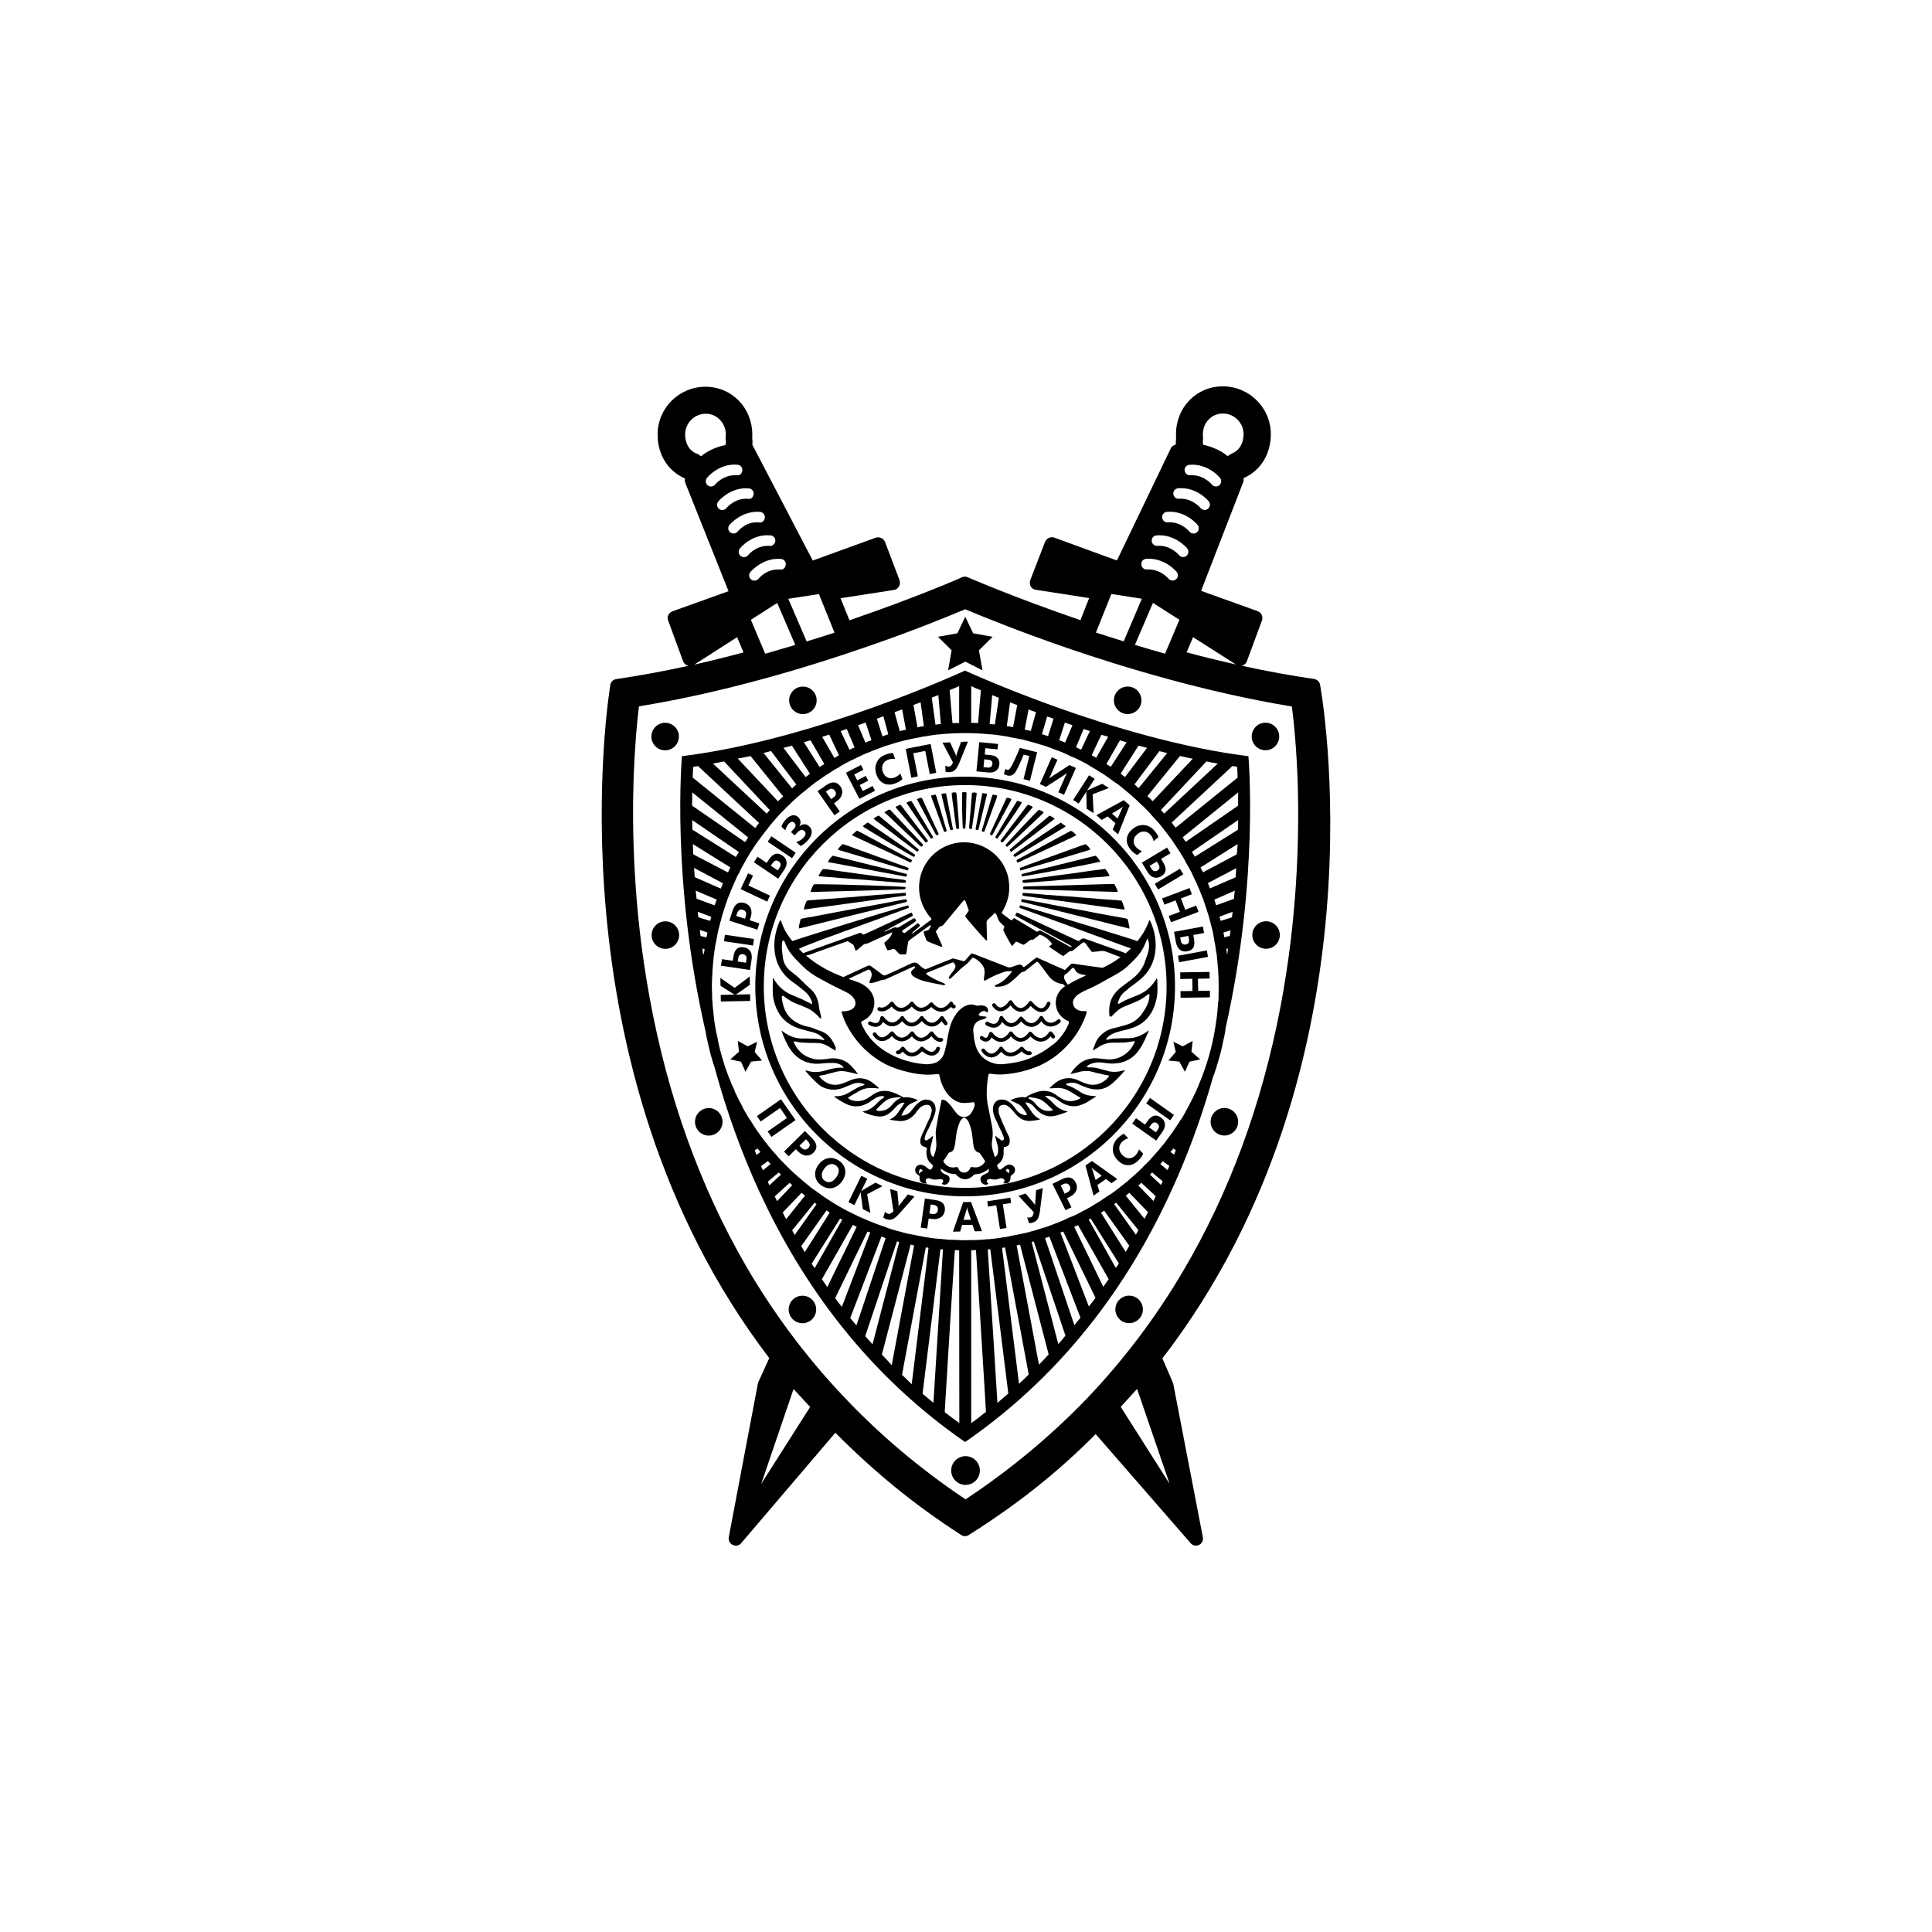 <?xml version="1.0" encoding="utf-8"?>
<!-- Generator: Adobe Illustrator 26.5.0, SVG Export Plug-In . SVG Version: 6.00 Build 0)  -->
<svg version="1.1" id="Layer_1" xmlns="http://www.w3.org/2000/svg" xmlns:xlink="http://www.w3.org/1999/xlink" x="0px" y="0px"
	 viewBox="0 0 500 500" style="enable-background:new 0 0 500 500;" xml:space="preserve">
<g>
	<polygon points="307.83,274.77 310.61,274.17 308.34,272.2 308.66,269.38 306.1,270.79 303.66,269.62 304.29,272.25 302.38,274.46 
		305.2,274.74 306.66,277.37 	"/>
	<polygon points="195.31,272.25 195.94,269.62 193.5,270.79 190.94,269.38 191.25,272.2 188.99,274.17 191.77,274.77 192.93,277.37 
		194.39,274.74 197.22,274.46 	"/>
	<path d="M194.12,257.32l-3.72,0.07v-0.03c0.21-0.1,0.35-0.17,0.41-0.21l3.26-2.28l-0.04-2.16l-3.92,2.95l-3.68-2.58l0.04,2.04
		l3.21,2.04c0.19,0.1,0.33,0.16,0.43,0.21v0.03l-3.59,0.07l0.03,1.71l7.6-0.14L194.12,257.32z"/>
	<path d="M194.51,248.33c0.13-0.89,0.02-1.61-0.35-2.17c-0.36-0.55-0.94-0.89-1.73-1.01c-1.47-0.22-2.35,0.58-2.61,2.39l-0.17,1.11
		l-2.81-0.42l-0.25,1.7l7.52,1.11L194.51,248.33z M193.18,248.39l-0.11,0.77l-2.14-0.32l0.12-0.8c0.12-0.83,0.53-1.2,1.23-1.09
		C193.01,247.06,193.31,247.54,193.18,248.39z"/>
	<rect x="190.55" y="239.61" transform="matrix(0.146 -0.989 0.989 0.146 -77.43 397.065)" width="1.7" height="7.6"/>
	<path d="M196.52,238.97l-2.49-0.8l0.25-0.78c0.28-0.87,0.28-1.65,0-2.31c-0.28-0.67-0.79-1.12-1.51-1.35
		c-1.54-0.49-2.6,0.17-3.19,1.99l-0.82,2.55l7.24,2.33L196.52,238.97z M192.99,237.13l-0.2,0.64l-2.26-0.72l0.21-0.64
		c0.28-0.87,0.79-1.18,1.53-0.94C193.03,235.7,193.27,236.26,192.99,237.13z"/>
	<polygon points="199.28,231.79 193.68,229.16 194.88,226.61 193.6,226.01 191.68,230.1 198.55,233.34 	"/>
	<rect x="201.42" y="215.55" transform="matrix(0.561 -0.828 0.828 0.561 -92.792 263.69)" width="1.7" height="7.6"/>
	<path d="M202.94,225.14c0.5-0.75,0.71-1.45,0.62-2.11c-0.09-0.66-0.46-1.21-1.12-1.66c-1.23-0.84-2.37-0.5-3.39,1.02l-0.63,0.93
		l-2.36-1.6l-0.96,1.42l6.29,4.26L202.94,225.14z M199.49,224.05l0.46-0.67c0.47-0.7,1-0.85,1.58-0.45
		c0.61,0.41,0.67,0.97,0.18,1.69l-0.43,0.64L199.49,224.05z"/>
	<path d="M204.11,213.19c0.55-0.58,1.03-0.66,1.47-0.25c0.48,0.45,0.4,1.02-0.24,1.7l-0.64,0.68l0.94,0.88l0.67-0.71
		c0.72-0.76,1.33-0.91,1.84-0.43c0.5,0.47,0.43,1.05-0.23,1.75c-0.53,0.56-1.15,0.92-1.86,1.09l1.09,1.03
		c0.55-0.18,1.14-0.62,1.79-1.31c0.68-0.73,1.06-1.42,1.13-2.08c0.07-0.66-0.16-1.24-0.7-1.74c-0.35-0.32-0.74-0.48-1.18-0.48
		c-0.44,0-0.87,0.18-1.29,0.52l-0.02-0.02c0.24-0.43,0.34-0.85,0.28-1.26c-0.06-0.41-0.26-0.77-0.59-1.09
		c-0.43-0.4-0.93-0.56-1.49-0.46s-1.13,0.45-1.7,1.05c-0.54,0.58-0.92,1.2-1.15,1.88l1.02,0.96
		C203.44,214.17,203.72,213.61,204.11,213.19z"/>
	<path d="M217.34,210.02l-1.5-2.15l0.67-0.47c0.76-0.52,1.22-1.14,1.4-1.84s0.05-1.37-0.38-1.99c-0.93-1.32-2.17-1.44-3.74-0.34
		l-2.2,1.53l4.35,6.23L217.34,210.02z M215.09,206.81l-1.35-1.94l0.55-0.39c0.75-0.52,1.35-0.46,1.79,0.18
		c0.46,0.65,0.31,1.24-0.43,1.76L215.09,206.81z"/>
	<polygon points="226.46,204.64 225.82,203.41 223.29,204.72 222.49,203.18 224.7,202.03 224.06,200.8 221.85,201.94 221.08,200.44 
		223.45,199.21 222.81,197.98 218.92,199.99 222.41,206.74 	"/>
	<path d="M228.7,202.73c0.86,0.42,1.84,0.43,2.93,0.03c0.84-0.3,1.48-0.68,1.91-1.12l-0.53-1.47c-0.41,0.49-0.93,0.85-1.56,1.08
		c-0.65,0.24-1.25,0.22-1.79-0.05c-0.54-0.27-0.93-0.75-1.18-1.44c-0.26-0.72-0.26-1.37,0-1.94c0.26-0.57,0.73-0.98,1.4-1.22
		c0.61-0.22,1.21-0.27,1.79-0.16l-0.56-1.55c-0.54,0-1.16,0.12-1.86,0.37c-1.13,0.41-1.92,1.09-2.36,2.06
		c-0.45,0.97-0.47,2.02-0.06,3.16C227.21,201.57,227.84,202.31,228.7,202.73z"/>
	<polygon points="237.53,200.93 236.36,194.94 239.45,194.34 240.62,200.33 242.3,200 240.85,192.54 234.4,193.8 235.85,201.26 	"/>
	<path d="M245.55,198.4c-0.31,0.01-0.61-0.07-0.91-0.24l0.06,1.56c0.26,0.11,0.59,0.15,0.99,0.13c0.61-0.02,1.1-0.22,1.48-0.59
		c0.38-0.37,0.78-1.05,1.18-2.04l2.16-5.3l-1.8,0.08l-1.09,3.11c-0.08,0.21-0.12,0.41-0.16,0.61l-0.01,0
		c-0.05-0.23-0.12-0.43-0.2-0.61l-1.38-2.99l-1.95,0.08l2.71,5.13C246.35,198.02,245.98,198.39,245.55,198.4z"/>
	<path d="M257.76,199.48c0.51-0.37,0.8-0.94,0.88-1.7c0.06-0.66-0.11-1.2-0.51-1.62c-0.41-0.42-1.01-0.67-1.82-0.74l-1.46-0.14
		l0.16-1.65l3.16,0.31l0.14-1.4l-4.87-0.48l-0.74,7.56l3,0.3C256.57,200,257.25,199.85,257.76,199.48z M254.53,198.54l0.2-2.03
		l1.05,0.1c0.76,0.08,1.11,0.44,1.05,1.1c-0.07,0.7-0.5,1-1.3,0.93L254.53,198.54z"/>
	<path d="M262.51,200.17c0.5-0.53,1.31-2.16,2.42-4.88l1.47,0.37l-1.52,5.98l1.66,0.42l1.87-7.37l-4.48-1.14
		c-0.49,1.2-0.94,2.25-1.36,3.14c-0.42,0.89-0.75,1.52-0.97,1.87c-0.23,0.35-0.41,0.56-0.54,0.62c-0.13,0.06-0.26,0.07-0.41,0.04
		c-0.14-0.04-0.3-0.11-0.49-0.23l-0.34,1.32c0.27,0.17,0.56,0.3,0.86,0.37C261.4,200.88,262,200.7,262.51,200.17z"/>
	<path d="M275.49,200.53c0.28-0.18,0.48-0.32,0.61-0.42l0.03,0.01c-0.17,0.3-0.35,0.66-0.55,1.1l-1.69,3.82l1.48,0.65l3.07-6.95
		l-1.68-0.74l-4.62,3.02c-0.37,0.24-0.58,0.38-0.61,0.41l-0.02-0.01c0.09-0.15,0.25-0.46,0.46-0.94l1.7-3.85l-1.48-0.65l-3.07,6.95
		l1.58,0.7L275.49,200.53z"/>
	<path d="M279.16,207.96l2.02-3.13l0.02,0.02c-0.04,0.23-0.06,0.38-0.06,0.46l0.07,3.98l1.82,1.17l-0.26-4.9l4.19-1.61l-1.71-1.11
		l-3.48,1.53c-0.18,0.1-0.32,0.18-0.41,0.24l-0.02-0.02l1.95-3.02l-1.44-0.93l-4.12,6.39L279.16,207.96z"/>
	<path d="M285.12,212.2l1.52-0.92l2.03,1.78l-0.71,1.63l1.4,1.23l2.99-7.49l-1.52-1.34l-7.1,3.88L285.12,212.2z M290.1,209.15
		c0.2-0.12,0.38-0.25,0.54-0.41l0.03,0.03c-0.15,0.22-0.27,0.42-0.35,0.6l-1.08,2.46l-1.46-1.28L290.1,209.15z"/>
	<path d="M292.62,219.89c0.58,0.68,1.15,1.15,1.72,1.39l1.19-1.01c-0.61-0.21-1.12-0.57-1.56-1.08c-0.46-0.53-0.65-1.1-0.58-1.7
		c0.06-0.6,0.38-1.13,0.94-1.61c0.58-0.5,1.19-0.72,1.81-0.68c0.62,0.04,1.17,0.34,1.63,0.88c0.42,0.5,0.68,1.03,0.78,1.62
		l1.25-1.07c-0.18-0.51-0.52-1.05-1-1.61c-0.78-0.91-1.69-1.41-2.76-1.49c-1.06-0.08-2.05,0.27-2.98,1.06
		c-0.87,0.74-1.35,1.58-1.44,2.54C291.54,218.08,291.87,219.01,292.62,219.89z"/>
	<path d="M296.95,225.62c0.46,0.77,1.01,1.26,1.64,1.45c0.63,0.2,1.29,0.09,1.97-0.32c1.28-0.77,1.45-1.94,0.5-3.51l-0.58-0.96
		l2.44-1.46l-0.88-1.47l-6.52,3.91L296.95,225.62z M299.39,222.96l0.41,0.69c0.43,0.72,0.35,1.26-0.26,1.63
		c-0.63,0.38-1.16,0.19-1.61-0.55l-0.4-0.66L299.39,222.96z"/>
	<rect x="298.68" y="226.6" transform="matrix(0.858 -0.514 0.514 0.858 -73.897 187.831)" width="7.6" height="1.7"/>
	<polygon points="301.35,234.12 304.24,233.02 305.35,235.97 302.46,237.06 303.07,238.67 310.18,235.98 309.57,234.37 
		306.73,235.45 305.62,232.5 308.45,231.43 307.85,229.83 300.74,232.52 	"/>
	<rect x="305.07" y="246.65" transform="matrix(0.983 -0.182 0.182 0.983 -39.924 60.415)" width="7.6" height="1.7"/>
	<path d="M304.33,243.86c0.17,0.89,0.51,1.53,1.03,1.94c0.53,0.41,1.18,0.54,1.96,0.39c1.47-0.27,2.03-1.31,1.7-3.11l-0.2-1.1
		l2.8-0.52l-0.31-1.68l-7.47,1.38L304.33,243.86z M307.54,242.21l0.15,0.79c0.15,0.83-0.12,1.31-0.81,1.43
		c-0.72,0.13-1.16-0.22-1.31-1.07l-0.14-0.76L307.54,242.21z"/>
	<polygon points="305.46,253.36 308.56,253.31 308.61,256.46 305.51,256.51 305.54,258.23 313.14,258.11 313.11,256.39 
		310.08,256.44 310.03,253.29 313.06,253.24 313.03,251.53 305.44,251.65 	"/>
	<polygon points="202.12,284.49 195.89,288.84 196.86,290.24 201.87,286.75 203.67,289.33 198.67,292.82 199.65,294.23 
		205.88,289.88 	"/>
	<path d="M210.19,294.61l-1.88-1.91l-5.41,5.33l1.2,1.22l1.87-1.84l0.57,0.58c0.65,0.65,1.33,1.01,2.05,1.07
		c0.72,0.06,1.35-0.18,1.9-0.71C211.64,297.22,211.54,295.97,210.19,294.61z M209.17,297.12c-0.57,0.56-1.17,0.52-1.81-0.13
		l-0.47-0.48l1.69-1.66l0.47,0.48C209.69,295.97,209.73,296.57,209.17,297.12z"/>
	<path d="M217.23,300.46c-0.93-0.67-1.9-0.91-2.89-0.72c-1,0.19-1.85,0.78-2.56,1.75c-0.67,0.92-0.93,1.87-0.79,2.85
		c0.14,0.97,0.65,1.78,1.53,2.42c0.9,0.65,1.85,0.89,2.84,0.71c0.99-0.18,1.84-0.76,2.54-1.73c0.68-0.94,0.96-1.9,0.84-2.87
		C218.62,301.9,218.11,301.09,217.23,300.46z M216.39,304.75c-0.44,0.61-0.93,0.99-1.46,1.13c-0.53,0.14-1.03,0.04-1.51-0.31
		c-0.46-0.34-0.71-0.79-0.74-1.35c-0.03-0.56,0.18-1.15,0.62-1.76c0.44-0.6,0.93-0.98,1.48-1.14c0.55-0.16,1.07-0.06,1.56,0.29
		c0.47,0.34,0.71,0.79,0.73,1.34C217.08,303.52,216.85,304.11,216.39,304.75z"/>
	<path d="M223.28,307.99c-0.17,0.12-0.3,0.22-0.38,0.29l-0.03-0.01l1.58-3.23l-1.54-0.75l-3.34,6.83l1.54,0.75l1.64-3.34l0.02,0.01
		c-0.01,0.23-0.01,0.39,0,0.46l0.54,3.94l1.95,0.95l-0.84-4.83l3.97-2.09l-1.83-0.9L223.28,307.99z"/>
	<path d="M232.89,311.7c-0.14,0.17-0.26,0.35-0.35,0.52l-0.01,0c0.03-0.23,0.03-0.45,0.02-0.65l-0.32-3.28l-1.87-0.57l0.85,5.74
		c-0.51,0.57-0.97,0.79-1.38,0.66c-0.3-0.09-0.56-0.27-0.78-0.53l-0.46,1.5c0.21,0.19,0.5,0.34,0.89,0.46
		c0.58,0.18,1.11,0.16,1.6-0.07c0.48-0.22,1.08-0.74,1.79-1.54l3.8-4.29l-1.72-0.53L232.89,311.7z"/>
	<path d="M242.01,310.56l-2.65-0.38l-1.08,7.52l1.69,0.24l0.37-2.59l0.81,0.11c0.91,0.13,1.67,0,2.28-0.39
		c0.61-0.39,0.97-0.96,1.08-1.72C244.74,311.76,243.91,310.83,242.01,310.56z M241.2,314.16l-0.67-0.1l0.33-2.34l0.67,0.09
		c0.9,0.13,1.3,0.58,1.19,1.35C242.61,313.96,242.1,314.29,241.2,314.16z"/>
	<path d="M249.28,311.1l-2.65,7.65l1.85-0.03l0.51-1.7l2.7-0.04l0.57,1.68l1.87-0.03l-2.83-7.56L249.28,311.1z M249.35,315.7
		l0.78-2.59c0.07-0.22,0.11-0.44,0.12-0.66h0.04c0.03,0.27,0.08,0.49,0.14,0.68l0.85,2.54L249.35,315.7z"/>
	<polygon points="261.46,309.96 255.49,310.89 255.7,312.27 257.83,311.93 258.79,318.07 260.49,317.8 259.53,311.67 261.67,311.33 
			"/>
	<path d="M267.9,311.32c-0.02,0.22-0.01,0.43,0.01,0.62l-0.01,0c-0.11-0.21-0.23-0.39-0.35-0.54l-2.12-2.52l-1.86,0.59l3.96,4.24
		c-0.1,0.76-0.35,1.2-0.76,1.33c-0.3,0.09-0.61,0.09-0.94,0l0.47,1.49c0.28,0.04,0.61-0.01,0.99-0.13c0.58-0.18,1-0.5,1.28-0.96
		c0.27-0.46,0.47-1.22,0.6-2.28l0.7-5.69l-1.72,0.54L267.9,311.32z"/>
	<path d="M274.78,305.2l-2.4,1.19l3.38,6.81l1.53-0.76l-1.16-2.34l0.73-0.36c0.82-0.41,1.37-0.95,1.66-1.61
		c0.28-0.67,0.26-1.34-0.09-2.02C277.71,304.64,276.49,304.35,274.78,305.2z M276.15,308.63l-0.6,0.3l-1.05-2.12l0.6-0.3
		c0.82-0.41,1.4-0.26,1.75,0.44C277.2,307.66,276.96,308.22,276.15,308.63z"/>
	<path d="M280.92,301.62l2.09,7.81l1.52-1.06l-0.53-1.69l2.22-1.55l1.41,1.08l1.53-1.07l-6.57-4.68L280.92,301.62z M283,302.64
		l2.13,1.63l-1.59,1.12l-0.8-2.58c-0.07-0.22-0.16-0.43-0.27-0.62l0.03-0.02C282.68,302.36,282.85,302.52,283,302.64z"/>
	<path d="M293.79,299.06c-0.5,0.49-1.05,0.72-1.66,0.69c-0.6-0.02-1.16-0.3-1.67-0.83c-0.53-0.55-0.8-1.14-0.8-1.76
		c0-0.63,0.26-1.19,0.77-1.69c0.47-0.45,0.99-0.75,1.57-0.88l-1.15-1.18c-0.49,0.22-1.01,0.59-1.54,1.1
		c-0.86,0.84-1.3,1.79-1.31,2.85s0.41,2.03,1.25,2.91c0.79,0.82,1.67,1.24,2.63,1.27c0.96,0.03,1.85-0.36,2.69-1.18
		c0.64-0.62,1.07-1.22,1.28-1.8l-1.09-1.12C294.59,298.06,294.27,298.6,293.79,299.06z"/>
	<rect x="299.41" y="283.35" transform="matrix(0.578 -0.816 0.816 0.578 -107.637 366.086)" width="1.7" height="7.6"/>
	<path d="M300.4,289.18c-1.22-0.86-2.36-0.55-3.42,0.95l-0.65,0.91l-2.32-1.65l-0.99,1.4l6.2,4.39l1.59-2.24
		c0.52-0.74,0.74-1.43,0.67-2.09S301.05,289.64,300.4,289.18z M299.6,292.4l-0.45,0.63l-1.76-1.25l0.47-0.66
		c0.49-0.68,1.02-0.82,1.6-0.42C300.05,291.14,300.1,291.7,299.6,292.4z"/>
	<path d="M206.87,240.28c9.13-2.27,18.3-4.55,27.43-6.78c0.12-0.04,0.23-0.08,0.35-0.15c0,0,0.04,0,0.08,0c0-0.31,0-0.35-0.19-0.62
		h-0.12c-0.12,0-0.27,0.04-0.42,0.04c-0.31,0.08-0.65,0.15-1,0.19c-0.19,0.04-0.42,0.08-0.62,0.12c-3.78,0.73-7.55,1.43-11.33,2.12
		c-3.51,0.66-7.05,1.31-10.56,2c-0.46,0.08-0.92,0.15-1.39,0.23c-0.5,0.12-1,0.19-1.54,0.31c-0.23,0.04-0.35,0.12-0.39,0.27v0.04
		c-0.04,0.12-0.08,0.27-0.12,0.42c-0.15,0.58-0.31,1.16-0.31,1.77h0.04C206.83,240.28,206.87,240.28,206.87,240.28z"/>
	<path d="M286.93,236.89c-1.89-0.35-3.78-0.69-5.66-1.08c-3.04-0.54-6.09-1.12-9.17-1.7c-1.73-0.35-3.47-0.69-5.24-1
		c-0.73-0.15-1.46-0.27-2.2-0.39c-0.04-0.04-0.12,0-0.19,0c-0.04,0.04-0.04,0.04-0.08,0.04c0,0.08-0.04,0.19-0.04,0.27
		c-0.04,0.12-0.04,0.19-0.08,0.31l0.27,0.08c0.27,0.08,0.5,0.12,0.77,0.19c5.86,1.46,11.75,2.93,17.65,4.39l2.2,0.54
		c2.2,0.58,4.39,1.12,6.63,1.66c0.04,0,0.08,0.04,0.12,0.04c0.19,0.08,0.31,0.08,0.42,0c-0.04-0.23-0.08-0.42-0.12-0.62
		c-0.12-0.58-0.19-1.19-0.42-1.81c-0.12-0.04-0.23-0.08-0.31-0.08c-0.27-0.08-0.5-0.12-0.73-0.15
		C289.48,237.35,288.21,237.12,286.93,236.89z"/>
	<path d="M233.96,231.84c0.12,0,0.23-0.04,0.39-0.08c0.04,0,0.12-0.04,0.15-0.04l-0.04-0.15c-0.04-0.19-0.04-0.35-0.08-0.5h-0.42
		c-0.81,0.08-1.58,0.15-2.39,0.19c-0.81,0.08-1.62,0.12-2.43,0.19c-0.35,0.04-0.73,0.04-1.08,0.08c-0.54,0.04-1.04,0.08-1.58,0.12
		c-0.92,0.08-1.85,0.15-2.77,0.23c-1.66,0.15-3.35,0.31-5.01,0.42c-1.5,0.12-3.04,0.23-4.58,0.35c-1.39,0.08-2.74,0.19-4.08,0.31
		h-0.27c-0.35,0.04-0.69,0.04-1,0.19c-0.46,1-0.65,1.58-0.73,2.23c0.04,0,0.04,0,0.04,0C216.7,234.23,225.33,233.04,233.96,231.84z"
		/>
	<path d="M286.82,232.81c-0.69-0.04-1.39-0.12-2.08-0.15c-1.27-0.12-2.5-0.19-3.74-0.31c-1.43-0.12-2.81-0.23-4.24-0.35
		c-1.08-0.08-2.16-0.15-3.24-0.23c-0.92-0.08-1.85-0.15-2.77-0.19c-0.62-0.08-1.23-0.12-1.85-0.19c-0.5-0.04-1-0.08-1.46-0.12
		c-0.85-0.08-1.73-0.12-2.62-0.19c0,0-0.04,0.04-0.12,0.04l-0.04,0.04c-0.04,0.12-0.04,0.27-0.04,0.39v0.19c0.04,0,0.04,0,0.08,0
		c0.12,0.04,0.19,0.08,0.27,0.12c8.67,1.19,17.3,2.35,25.93,3.54c0.04,0,0.08,0,0.08,0l0.04-0.04c0,0,0,0,0.04,0v-0.04
		c-0.12-0.5-0.31-1.04-0.5-1.58c-0.08-0.23-0.19-0.42-0.27-0.66l-0.62-0.04c-0.46-0.08-0.89-0.12-1.35-0.12
		C287.82,232.88,287.32,232.84,286.82,232.81z"/>
	<path d="M281.54,228.95l-14.64,0.42h-0.54c-0.35,0.04-0.69,0.04-1.04,0.04c-0.15,0-0.27,0.04-0.42,0.08c-0.04,0-0.08,0-0.12,0.04
		v0.58h0.12c0.12,0.04,0.19,0.04,0.27,0.04c8.01,0.23,15.99,0.46,23.96,0.69c0.04,0,0.08-0.04,0.15-0.04
		c-0.12-0.46-0.31-0.89-0.54-1.35c-0.12-0.19-0.23-0.42-0.35-0.65h-1.27C285.28,228.84,283.39,228.88,281.54,228.95z"/>
	<path d="M212.92,230.76c2.39-0.04,4.82-0.12,7.2-0.19c2.27-0.04,4.58-0.12,6.86-0.19c1.23-0.04,2.47-0.08,3.7-0.12
		c0.46-0.04,0.92-0.04,1.39-0.04c0.5,0,1-0.04,1.5-0.04c0.19,0,0.35-0.04,0.54-0.08h0.15c0.12-0.23,0.15-0.39,0.04-0.54
		c-1.35-0.23-18.11-0.73-22.62-0.73c-0.5,0-0.85,0-1.04,0.04c-0.42,0.62-0.69,1.23-0.89,1.96h1L212.92,230.76z"/>
	<path d="M212.27,226.8c1.85,0.15,3.81,0.31,5.7,0.46c1.62,0.12,3.2,0.23,4.78,0.35c1.23,0.12,2.5,0.19,3.74,0.31
		c0.58,0.04,1.12,0.08,1.7,0.12c0.58,0.08,1.19,0.12,1.81,0.15c1.31,0.12,2.66,0.19,3.78,0.27h0.12c0.19,0,0.35,0.04,0.54-0.12v-0.5
		h-0.12c-0.08-0.04-0.15-0.08-0.27-0.12c-0.81-0.12-1.66-0.23-2.47-0.31l-3.16-0.42c-1.97-0.27-3.93-0.54-5.93-0.81
		c-1.58-0.23-3.12-0.46-4.7-0.65c-1.31-0.19-2.66-0.39-4.01-0.58c-0.19-0.04-0.42-0.04-0.62-0.04h-0.19
		c-0.46,0.54-0.81,1.12-1.16,1.77c0.04,0,0.08,0.04,0.12,0.04C212.03,226.76,212.15,226.76,212.27,226.8z"/>
	<path d="M283.77,225.14c-0.96,0.15-1.93,0.27-2.89,0.42c-1.04,0.15-2.12,0.31-3.2,0.46c-1.08,0.12-2.2,0.27-3.31,0.42
		c-0.89,0.12-1.81,0.27-2.74,0.39c-1.35,0.19-2.74,0.39-4.08,0.58l-2.35,0.31c-0.12,0-0.23,0.04-0.35,0.08
		c-0.15,0-0.27,0.08-0.23,0.35c0,0.23,0.08,0.31,0.31,0.31c0.19,0.04,0.35,0,0.54,0l1.46-0.12c1.58-0.12,3.24-0.23,4.82-0.35
		c1.31-0.12,2.62-0.23,3.93-0.35c1.39-0.12,2.81-0.23,4.24-0.31c1.12-0.12,2.23-0.19,3.35-0.27c0.89-0.04,1.77-0.12,2.66-0.19
		c0.42-0.04,0.81-0.08,1.23-0.19c-0.27-0.65-0.62-1.23-1.12-1.81l-0.69,0.08c-0.54,0.08-1.08,0.15-1.58,0.23V225.14z"/>
	<path d="M214.85,223.21l1.73,0.31c1.85,0.35,3.7,0.69,5.55,1.04c2,0.39,4.01,0.77,6.05,1.16c2,0.35,4.01,0.73,6.01,1.12
		c0.12,0.04,0.19,0,0.31,0h0.12l0.12-0.62c-2.08-0.54-4.2-1.08-6.2-1.58c-1.16-0.27-2.27-0.54-3.39-0.81
		c-2.31-0.58-4.66-1.19-6.97-1.73c-0.89-0.23-1.77-0.42-2.66-0.65c-0.5,0.42-0.92,0.92-1.23,1.58c0.12,0.12,0.27,0.15,0.46,0.19
		H214.85z"/>
	<path d="M264.55,226.18c-0.04,0-0.08,0.04-0.12,0.08c-0.04,0-0.04,0.04-0.08,0.04c0.04,0.12,0.04,0.23,0.08,0.31l0.04,0.19
		c1.85-0.15,18.34-3.27,20.3-3.81c-0.39-0.58-0.69-1.12-1.23-1.54c-0.08,0.04-0.15,0.04-0.27,0.08c-0.19,0.04-0.42,0.08-0.65,0.15
		c-5.12,1.27-10.25,2.54-15.41,3.81C266.32,225.72,265.44,225.95,264.55,226.18z"/>
	<path d="M264.16,224.56l-0.12,0.04c-0.04,0.04-0.08,0.08-0.12,0.12v0.04l0.15,0.54c0.08,0,0.15-0.04,0.19-0.04
		c0.15-0.04,0.31-0.08,0.42-0.12c2.39-0.69,4.74-1.43,7.13-2.12l9.86-2.97c0,0,0.04,0,0.08-0.04c0.19-0.04,0.35-0.08,0.42-0.23
		c-0.35-0.5-0.69-0.96-1.23-1.31l-0.35,0.12c-0.27,0.08-0.54,0.19-0.81,0.27c-4.51,1.62-8.98,3.24-13.45,4.85
		C265.63,223.98,264.9,224.29,264.16,224.56z"/>
	<path d="M216.89,219.86c0.12,0.08,0.19,0.12,0.27,0.15c5.89,1.73,11.75,3.47,17.61,5.24h0.12c0.04,0,0.04,0,0.04,0
		c0.15-0.27,0.27-0.46,0.23-0.54c-0.04-0.08-0.19-0.15-0.42-0.23l-0.12-0.04c-0.04-0.04-0.08-0.04-0.12-0.08
		c-5.28-1.89-10.52-3.81-15.8-5.74c-0.12-0.04-0.31-0.08-0.46-0.12c-0.04-0.04-0.08-0.04-0.15-0.08c-0.46,0.42-0.92,0.85-1.23,1.39
		C216.85,219.86,216.89,219.86,216.89,219.86z"/>
	<path d="M220.59,216.2c0.12,0.08,0.23,0.12,0.31,0.15c4.93,2.27,9.82,4.58,14.72,6.86h0.04l0.04-0.04h0.08
		c0.08-0.12,0.15-0.27,0.27-0.5l0.04-0.04l-7.9-4.24c-0.92-0.54-1.89-1.04-2.89-1.58c-0.35-0.19-0.73-0.39-1.12-0.62
		c-0.77-0.42-1.58-0.85-2.39-1.23c-0.12,0.12-0.23,0.19-0.39,0.31c-0.31,0.27-0.65,0.5-0.89,0.85
		C220.55,216.16,220.59,216.2,220.59,216.2z"/>
	<path d="M263.55,222.33c-0.12,0.08-0.23,0.15-0.39,0.23c0,0.04-0.04,0.08-0.08,0.12c0,0.04,0,0.04-0.04,0.04
		c0.08,0.12,0.15,0.27,0.23,0.39l0.04,0.15c0.08-0.04,0.15-0.08,0.19-0.08c0.19-0.08,0.35-0.15,0.5-0.19
		c0.85-0.42,1.73-0.85,2.62-1.23l2.31-1.08c2.97-1.39,5.89-2.74,8.86-4.12c0.04-0.04,0.12-0.08,0.19-0.12
		c0.19-0.08,0.39-0.15,0.58-0.31c-0.42-0.42-0.81-0.89-1.39-1.12l-0.12,0.08c-0.15,0.08-0.31,0.12-0.42,0.19
		c-4.35,2.35-8.67,4.7-12.98,7.01L263.55,222.33z"/>
	<path d="M223.36,213.89c0.08,0.08,0.15,0.15,0.23,0.19c2.58,1.66,11.75,7.13,12.95,7.71c0-0.04,0-0.04,0-0.04
		c0.08-0.08,0.15-0.15,0.19-0.23c0.04-0.08,0.08-0.15,0.08-0.19s0-0.04,0.04-0.04c-0.04-0.04-0.04-0.04-0.04-0.04
		c-0.04-0.04-0.04-0.08-0.08-0.08c-0.12-0.12-0.23-0.19-0.35-0.27c-3.89-2.7-7.82-5.36-11.71-8.01c-0.04,0-0.04,0-0.04,0h-0.04
		c0,0,0,0-0.04,0h-0.04c-0.04,0.04-0.08,0.08-0.15,0.08c-0.15,0.12-0.31,0.23-0.46,0.35c-0.04,0.04-0.08,0.08-0.15,0.12
		c-0.15,0.12-0.35,0.23-0.42,0.42C223.32,213.85,223.32,213.89,223.36,213.89z"/>
	<path d="M262.35,221.17c-0.04,0.04-0.04,0.04-0.08,0.08c0.04,0.23,0.12,0.39,0.35,0.54c0.08-0.04,0.15-0.08,0.27-0.15
		c0.15-0.08,0.35-0.15,0.5-0.27c4.01-2.43,8.05-4.85,12.1-7.28l0.04-0.04c0.15-0.08,0.23-0.12,0.23-0.27l-1.23-0.89
		c-1.04,0.58-10.9,7.28-12.06,8.17L262.35,221.17z"/>
	<path d="M226.75,212.42c1.27,0.96,2.54,1.93,3.78,2.85l3.08,2.35c1.19,0.89,2.39,1.77,3.54,2.66c0.08,0.04,0.12,0.08,0.19,0.12
		c0.04,0,0.08,0.04,0.08,0.04c0.12-0.15,0.27-0.31,0.42-0.5l-1.39-1.19c-1.31-1.12-2.54-2.23-3.81-3.31
		c-0.42-0.35-0.85-0.69-1.23-1.04c-1.31-1.12-2.66-2.27-4.01-3.35c-0.12,0.08-0.23,0.12-0.31,0.15c-0.35,0.19-0.69,0.39-1,0.69
		c0.08,0.08,0.15,0.12,0.19,0.15C226.44,212.19,226.6,212.31,226.75,212.42z"/>
	<path d="M261.66,219.59l-0.31,0.27c0,0-0.04,0.04-0.04,0.12l-0.04,0.04l0.12,0.12c0.08,0.08,0.15,0.19,0.27,0.35
		c3.81-2.85,7.51-5.66,11.29-8.59c-0.42-0.39-0.85-0.62-1.35-0.81l-0.15,0.12c-0.15,0.15-0.35,0.27-0.5,0.42
		c-2.43,2.04-4.82,4.08-7.21,6.16C263.05,218.36,262.35,219.01,261.66,219.59z"/>
	<path d="M260.62,219.13c0.04,0,0.08-0.04,0.12-0.04c0.08-0.08,0.19-0.15,0.27-0.23l1.39-1.27c2.47-2.35,4.97-4.7,7.44-7.01
		c0.08-0.08,0.12-0.19,0.19-0.27c0.04-0.04,0.04-0.08,0.08-0.08c-0.39-0.31-0.77-0.5-1.27-0.65c-1.04,0.92-7.98,8.28-8.63,9.17
		C260.27,218.97,260.43,219.09,260.62,219.13z"/>
	<path d="M229.57,210.84c0.69,0.65,1.39,1.27,2.04,1.93l0.96,0.92c1.73,1.62,3.47,3.27,5.2,4.89c0.08,0.04,0.12,0.08,0.15,0.15
		c0.19,0.15,0.35,0.35,0.62,0.39c0.12-0.12,0.23-0.23,0.39-0.39c-0.04-0.04-0.04-0.08-0.08-0.12c-0.08-0.12-0.19-0.23-0.27-0.35
		c-2.66-2.81-5.28-5.59-7.94-8.4c-0.08-0.12-0.19-0.19-0.31-0.27c-0.04-0.04-0.08-0.08-0.12-0.12l-0.08,0.04
		c-0.42,0.19-0.81,0.39-1.27,0.73c0.08,0.08,0.15,0.12,0.19,0.15C229.26,210.58,229.41,210.69,229.57,210.84z"/>
	<path d="M259.46,216.86c-0.19,0.23-0.35,0.5-0.54,0.73v0.04c0,0.04,0,0.04,0,0.04c0.15,0.19,0.27,0.35,0.54,0.35
		c0.04,0,0.04,0,0.04,0c2.54-2.97,5.09-5.93,7.63-8.94c0.08-0.08,0.08-0.12,0.12-0.19c0.04-0.04,0.04-0.04,0.04-0.04
		c-0.31-0.27-0.69-0.39-1.12-0.54l-0.15-0.04l-0.15,0.15c-0.12,0.15-0.27,0.35-0.39,0.5l-1.43,1.89
		C262.51,212.81,260.97,214.81,259.46,216.86z"/>
	<path d="M239.62,218.01c0.04,0,0.08,0,0.08,0.04l0.15-0.15c0.12-0.08,0.23-0.15,0.35-0.23c-0.04-0.04-0.04-0.08-0.08-0.12
		c-0.04-0.08-0.08-0.15-0.12-0.19c-2.23-2.93-4.43-5.86-6.67-8.78c-0.08-0.08-0.15-0.15-0.23-0.23c-0.04-0.04-0.08-0.08-0.12-0.08
		c-0.08,0.04-0.19,0.08-0.27,0.12c-0.23,0.08-0.46,0.19-0.69,0.27c-0.08,0.04-0.12,0.12-0.19,0.19c0,0.04-0.04,0.04-0.04,0.08
		c2.58,3.01,5.16,6.01,7.71,9.02C239.54,217.97,239.58,217.97,239.62,218.01z"/>
	<path d="M240.93,217.01l0.04,0.04c0.23-0.08,0.42-0.15,0.54-0.42l-1.23-2.04c-1.43-2.39-2.93-4.85-4.39-7.28
		c-0.69,0.08-0.85,0.12-1.31,0.46c2.08,3.04,4.12,6.05,6.2,9.09C240.82,216.89,240.89,216.97,240.93,217.01z"/>
	<path d="M257.92,216.08l-0.31,0.54c0,0,0,0.04,0,0.08s0,0.04,0,0.08c0.15,0.08,0.31,0.15,0.46,0.27c0.46-0.58,0.89-1.16,1.27-1.73
		c0.12-0.19,0.23-0.35,0.39-0.54c0.54-0.81,1.08-1.58,1.62-2.39c0.15-0.23,0.31-0.46,0.46-0.65c0.39-0.58,0.77-1.16,1.16-1.7
		c0.15-0.27,0.31-0.5,0.46-0.73c0.39-0.5,0.73-1.04,1.04-1.66l-1.19-0.42l-0.15,0.19c-0.15,0.27-0.31,0.46-0.42,0.69
		c-1.31,2.12-2.58,4.28-3.89,6.43C258.5,215.04,258.23,215.58,257.92,216.08z"/>
	<path d="M237.5,207.22c1.5,2.81,3.01,5.63,4.51,8.44c0.12,0.15,0.19,0.31,0.31,0.46l0.04,0.04c0.04,0,0.04,0,0.08,0.04
		c0.15-0.08,0.31-0.15,0.5-0.27c0-0.04,0-0.08,0-0.08c-0.04-0.08-0.04-0.15-0.08-0.19c-1.35-2.93-2.74-5.9-4.12-8.82
		c-0.04-0.08-0.08-0.19-0.19-0.27c0-0.04-0.04-0.08-0.08-0.12c-0.08,0-0.15,0.04-0.19,0.04c-0.23,0.04-0.42,0.12-0.62,0.15
		c-0.12,0.04-0.19,0.12-0.31,0.19c0,0-0.04,0-0.04,0.04s0.04,0.08,0.08,0.12C237.43,207.07,237.46,207.15,237.5,207.22z"/>
	<path d="M256.19,215.85c0,0,0,0.04,0.04,0.08v0.04l0.12,0.08c0.12,0.04,0.23,0.12,0.35,0.15l0.08-0.08
		c0.08-0.12,0.15-0.19,0.19-0.27c1.54-2.93,3.12-5.82,4.7-8.75c0.04-0.08,0.04-0.15,0.04-0.23c0-0.04,0.04-0.08,0.04-0.08
		l-0.08-0.04c-0.31-0.15-0.62-0.27-0.92-0.27c-0.08,0-0.15,0-0.23,0.04c0,0.04-0.04,0.08-0.08,0.12c-0.04,0.12-0.12,0.19-0.15,0.31
		c-1.31,2.77-2.58,5.59-3.89,8.4C256.3,215.51,256.27,215.66,256.19,215.85z"/>
	<path d="M244.36,215.24c0.04,0.04,0.04,0.04,0.04,0.08l0.15-0.04c0.15-0.04,0.27-0.12,0.42-0.15v-0.27L244.4,213
		c-0.65-2.27-1.35-4.58-2.04-6.86c-0.04-0.12-0.12-0.23-0.19-0.39c0-0.04-0.04-0.08-0.04-0.12c-0.15,0.04-0.27,0.04-0.42,0.08
		c-0.27,0.04-0.54,0.08-0.77,0.27c1.12,3.01,2.23,6.05,3.31,9.05C244.28,215.12,244.32,215.16,244.36,215.24z"/>
	<path d="M254.69,215.28c0.04-0.04,0.04-0.08,0.04-0.08c0.08-0.12,0.12-0.23,0.15-0.35c1.04-2.81,2.08-5.66,3.12-8.51
		c0.04-0.12,0.04-0.23,0.04-0.35c0-0.04,0-0.04,0-0.08c-0.27-0.15-0.54-0.19-0.81-0.23c-0.12,0-0.19,0-0.27-0.04
		c-0.04,0.04-0.04,0.04-0.04,0.04c-0.04,0.08-0.08,0.12-0.12,0.15c-0.92,3.12-1.85,6.16-2.74,9.21
		C254.22,215.24,254.42,215.28,254.69,215.28z"/>
	<path d="M252.49,214.62c0,0,0,0,0.04,0c0,0.04,0,0.08,0.04,0.08c0.15,0.12,0.35,0.19,0.65,0.04l0.31-1.27
		c0.62-2.58,1.27-5.2,1.89-7.82v-0.12c0-0.04,0-0.04,0-0.08c-0.27-0.08-0.54-0.12-0.81-0.15c-0.12,0-0.27-0.04-0.39-0.04l-1.7,9.02
		C252.49,214.39,252.49,214.51,252.49,214.62z"/>
	<path d="M244.67,209.92c0.39,1.5,0.77,3.01,1.16,4.51c0,0.08,0.04,0.19,0.12,0.31c0,0,0.04,0.04,0.08,0.08c0,0,0,0,0.04,0.04
		l0.58-0.15l-0.62-3.16c-0.35-2-0.73-3.93-1.12-5.89c0-0.08-0.04-0.15-0.08-0.27c0-0.04,0-0.04-0.04-0.08
		c-0.42,0-0.81,0.04-1.16,0.19v0.12c0.04,0.08,0.04,0.19,0.08,0.27L244.67,209.92z"/>
	<path d="M251.06,214.51c0.04,0,0.12,0.04,0.15,0.04c0.04,0,0.12-0.04,0.15-0.04h0.15c0.5-3.08,0.92-6.13,1.27-9.25
		c-0.46-0.23-0.85-0.23-1.23-0.04l-0.04,0.39c-0.08,0.96-0.15,1.96-0.23,2.93c-0.15,1.77-0.31,3.58-0.46,5.36v0.35
		C250.87,214.39,250.95,214.51,251.06,214.51z"/>
	<path d="M246.59,207.72c0.23,1.85,0.5,3.74,0.73,5.59c0.08,0.39,0.12,0.66,0.15,0.92c0.04,0.15,0.08,0.23,0.12,0.27
		c0.08,0.04,0.19,0.04,0.42,0c0.04,0,0.08,0,0.12-0.04c0.04,0,0.04,0,0.08-0.04c0-0.19,0-0.35-0.04-0.54c0-0.42,0-0.85-0.04-1.23
		c-0.12-1.7-0.27-3.35-0.39-5.01l-0.15-1.66v-0.15c-0.04-0.27-0.04-0.5-0.19-0.73c-0.39-0.08-0.73-0.08-1.08,0.12v0.5
		c0.08,0.54,0.15,1.08,0.19,1.62L246.59,207.72z"/>
	<path d="M249.21,214.31c0,0.04,0,0.04,0,0.04l0.04,0.04c0.23,0.08,0.42,0.08,0.58-0.04c0.15-1.85,0.19-3.78,0.23-5.59
		c0-1.16,0.04-2.35,0.08-3.54c0,0-0.04-0.04-0.04-0.12c0,0-0.04,0-0.04-0.04c-0.31-0.08-0.62-0.08-1.04,0c-0.12,1,0,7.09,0.15,9.21
		C249.18,214.31,249.18,214.31,249.21,214.31z"/>
	<path d="M258.97,261.72c1.09-0.01,2.03-0.91,2.55-1.53c0.83,1.11,1.76,1.66,2.68,1.65c1.16-0.02,2.05-0.91,2.53-1.52
		c0.99,1.06,1.92,1.6,2.77,1.6c0.13,0,0.26-0.01,0.39-0.04c1.4-0.27,1.94-1.94,1.96-2.01c0.08-0.26-0.06-0.53-0.32-0.61
		c-0.26-0.08-0.53,0.06-0.61,0.31c0,0.01-0.39,1.19-1.23,1.35c-0.7,0.13-1.6-0.46-2.64-1.7c-0.1-0.12-0.26-0.21-0.42-0.17
		c-0.16,0.01-0.3,0.1-0.38,0.24c-0.01,0.02-0.91,1.56-2.08,1.58c-0.01,0-0.01,0-0.02,0c-0.73,0-1.47-0.59-2.2-1.77
		c-0.09-0.14-0.24-0.23-0.41-0.23c-0.13-0.02-0.32,0.08-0.41,0.22c-0.29,0.46-1.26,1.64-2.18,1.65c0,0-0.01,0-0.01,0
		c-0.45,0-0.88-0.3-1.28-0.89c-0.15-0.22-0.46-0.28-0.68-0.13c-0.22,0.15-0.28,0.45-0.13,0.68
		C257.46,261.28,258.21,261.76,258.97,261.72z"/>
	<path d="M255.22,265.33c0.71,0.42,1.36,0.64,1.95,0.64c0.32,0,0.63-0.07,0.92-0.2c0.62-0.28,1.01-0.82,1.24-1.3
		c0.73,0.87,1.53,1.3,2.38,1.3c0,0,0.01,0,0.01,0c1.15-0.01,2.06-0.84,2.55-1.41c0.96,1.02,1.95,1.5,2.92,1.39
		c1.06-0.11,1.84-0.86,2.29-1.44c0.58,0.77,1.26,1.22,2.04,1.33c1.54,0.24,2.8-0.97,2.86-1.02c0.19-0.19,0.2-0.49,0.01-0.69
		c-0.19-0.2-0.5-0.2-0.69-0.02c-0.01,0.01-0.99,0.94-2.05,0.76c-0.66-0.1-1.25-0.6-1.75-1.49c-0.09-0.16-0.28-0.26-0.43-0.25
		c-0.18,0-0.34,0.1-0.42,0.26c-0.01,0.01-0.79,1.46-1.96,1.58c-0.8,0.07-1.61-0.43-2.47-1.5c-0.1-0.12-0.24-0.19-0.41-0.18
		c-0.16,0.01-0.3,0.09-0.38,0.23c-0.01,0.01-0.94,1.46-2.12,1.46c0,0,0,0-0.01,0c-0.72,0-1.43-0.55-2.13-1.63
		c-0.11-0.17-0.31-0.26-0.51-0.21c-0.2,0.04-0.35,0.2-0.38,0.39c0,0.01-0.23,1.18-1.01,1.54c-0.5,0.22-1.15,0.09-1.95-0.39
		c-0.23-0.14-0.53-0.07-0.67,0.17C254.92,264.9,254.99,265.19,255.22,265.33z"/>
	<path d="M255.59,269.49c0.5-0.17,0.83-0.61,1.03-1.01c0.78,0.77,1.59,1.16,2.41,1.16c0.07,0,0.13,0,0.2-0.01
		c1.11-0.08,1.94-0.86,2.4-1.42c0.79,0.92,1.63,1.38,2.51,1.38c0.02,0,0.05,0,0.08,0c1.13-0.03,2-0.82,2.46-1.36
		c0.98,0.98,1.98,1.45,2.97,1.33c1.06-0.11,1.82-0.82,2.26-1.34l0.28,0.36c0.17,0.22,0.47,0.25,0.68,0.08
		c0.21-0.17,0.25-0.47,0.08-0.68l-0.69-0.87c-0.1-0.13-0.25-0.2-0.42-0.18c-0.16,0.01-0.31,0.1-0.39,0.25
		c-0.01,0.01-0.75,1.31-1.92,1.43c-0.8,0.1-1.64-0.4-2.53-1.44c-0.1-0.12-0.24-0.18-0.41-0.17c-0.15,0.01-0.29,0.09-0.37,0.23
		c-0.01,0.01-0.89,1.37-2.04,1.4c-0.69,0.04-1.46-0.48-2.18-1.5c-0.09-0.13-0.23-0.21-0.42-0.2c-0.16,0.01-0.31,0.1-0.4,0.24
		c-0.01,0.01-0.84,1.42-2.04,1.5c-0.77,0.03-1.54-0.42-2.33-1.42c-0.12-0.15-0.3-0.21-0.49-0.17c-0.18,0.04-0.33,0.19-0.36,0.37
		c-0.07,0.31-0.32,1-0.69,1.13c-0.27,0.1-0.64-0.14-0.89-0.36c-0.21-0.17-0.51-0.15-0.69,0.06c-0.17,0.21-0.15,0.51,0.06,0.69
		C254.4,269.51,255.02,269.69,255.59,269.49z"/>
	<path d="M266.39,272.07c-0.02,0-0.72,0.16-1.58-1c-0.09-0.12-0.23-0.19-0.37-0.2c-0.15,0.04-0.29,0.06-0.39,0.17
		c-0.01,0.01-1.31,1.46-2.65,1.38c-0.7-0.04-1.35-0.49-1.92-1.33c-0.09-0.14-0.24-0.23-0.42-0.21c-0.17,0.01-0.32,0.09-0.4,0.24
		c-0.01,0.01-0.9,1.49-2.03,1.56c-0.59-0.01-1.19-0.35-1.78-1.13c-0.16-0.21-0.47-0.25-0.68-0.1c-0.21,0.16-0.26,0.47-0.1,0.68
		c0.76,1.01,1.6,1.52,2.49,1.52c0.04,0,0.09,0,0.13,0c1.09-0.06,1.94-0.88,2.41-1.46c0.66,0.76,1.42,1.17,2.26,1.21
		c1.29,0.07,2.46-0.78,3.04-1.31c1.17,1.25,2.23,0.94,2.28,0.92c0.25-0.08,0.38-0.34,0.31-0.59
		C266.91,272.16,266.63,272.01,266.39,272.07z"/>
	<path d="M246.89,260.03c-0.04-0.01-0.17-0.13-0.28-0.46c-0.06-0.18-0.21-0.31-0.4-0.34c-0.19-0.02-0.37,0.06-0.47,0.22
		c-0.01,0.01-0.86,1.31-2.06,1.39c-0.73,0.1-1.52-0.37-2.29-1.27c-0.09-0.11-0.23-0.17-0.37-0.17c0,0,0,0,0,0
		c-0.14,0-0.28,0.07-0.37,0.17c-0.01,0.01-1.04,1.23-2.24,1.23c-0.03,0-0.06,0-0.09,0c-0.69-0.04-1.33-0.5-1.91-1.36
		c-0.09-0.13-0.23-0.21-0.39-0.22c-0.16-0.01-0.31,0.06-0.4,0.19c-0.01,0.01-1.21,1.51-2.47,1.42c-0.69-0.03-1.35-0.5-1.94-1.39
		c-0.09-0.13-0.23-0.21-0.39-0.22c-0.2,0.01-0.31,0.07-0.4,0.19c-0.02,0.02-1.4,1.76-2.68,1.27c-0.25-0.1-0.53,0.02-0.63,0.28
		c-0.1,0.25,0.03,0.53,0.28,0.63c1.41,0.56,2.72-0.46,3.37-1.11c0.69,0.85,1.48,1.3,2.35,1.33c1.26,0.1,2.3-0.78,2.86-1.33
		c0.68,0.82,1.46,1.26,2.31,1.3c1.24,0.08,2.21-0.7,2.74-1.18c0.81,0.81,1.66,1.22,2.54,1.22c0.07,0,0.14,0,0.2-0.01
		c1.04-0.07,1.84-0.72,2.32-1.23c0.35,0.41,0.7,0.41,0.75,0.4c0.27,0,0.51-0.21,0.52-0.47
		C247.34,260.26,247.16,260.04,246.89,260.03z"/>
	<path d="M244.18,263.17c-0.09-0.14-0.24-0.22-0.41-0.22c-0.11-0.02-0.33,0.09-0.42,0.23c-0.01,0.01-0.91,1.46-2.13,1.5
		c-0.02,0-0.04,0-0.06,0c-0.73,0-1.47-0.52-2.2-1.53c-0.09-0.13-0.2-0.2-0.41-0.2c-0.16,0-0.31,0.09-0.4,0.22
		c-0.01,0.01-1.01,1.5-2.21,1.5c-0.7,0-1.38-0.5-2.03-1.5c-0.09-0.14-0.24-0.22-0.41-0.22c-0.13,0.01-0.32,0.08-0.41,0.23
		c-0.01,0.01-0.89,1.38-2.1,1.43c-0.76,0.05-1.53-0.46-2.3-1.46c-0.12-0.15-0.31-0.22-0.52-0.17c-0.19,0.05-0.33,0.22-0.35,0.42
		c0,0.01-0.11,0.93-0.71,1.25c-0.41,0.22-1,0.13-1.75-0.26c-0.24-0.12-0.53-0.03-0.66,0.21c-0.12,0.24-0.03,0.53,0.21,0.66
		c0.63,0.33,1.19,0.49,1.7,0.49c0.35,0,0.67-0.08,0.96-0.23c0.48-0.26,0.77-0.68,0.95-1.07c0.8,0.8,1.62,1.2,2.52,1.15
		c1.11-0.05,1.97-0.79,2.45-1.33c0.74,0.93,1.56,1.39,2.45,1.39c1.17,0,2.11-0.84,2.62-1.42c0.84,0.98,1.75,1.44,2.69,1.43
		c1.12-0.04,1.99-0.82,2.48-1.38c0.44,0.64,0.64,0.87,0.67,0.89c0.18,0.2,0.48,0.2,0.68,0.03c0.2-0.18,0.21-0.49,0.03-0.68
		C245.13,264.51,244.84,264.19,244.18,263.17z"/>
	<path d="M243.41,268.65c0,0-0.76,0.23-1.9-1.51c-0.09-0.14-0.27-0.23-0.41-0.22c-0.16,0-0.3,0.07-0.39,0.2
		c-0.01,0.01-1.09,1.45-2.3,1.45c-0.01,0-0.03,0-0.05,0c-0.67-0.02-1.31-0.5-1.9-1.43c-0.09-0.14-0.24-0.22-0.4-0.23
		c-0.13-0.01-0.32,0.07-0.41,0.21c-0.01,0.01-1.01,1.4-2.24,1.42c-0.01,0-0.01,0-0.02,0c-0.73,0-1.45-0.48-2.14-1.43
		c-0.09-0.12-0.23-0.2-0.39-0.2c0,0-0.01,0-0.01,0c-0.15,0-0.29,0.07-0.39,0.19c-0.31,0.39-1.32,1.37-2.25,1.36
		c-0.53-0.03-1.02-0.39-1.45-1.07c-0.15-0.23-0.45-0.29-0.67-0.15c-0.23,0.15-0.29,0.44-0.15,0.67c0.62,0.97,1.37,1.48,2.23,1.52
		c0.03,0,0.07,0,0.1,0c1.09,0,2.04-0.77,2.55-1.29c0.78,0.9,1.64,1.36,2.55,1.36c0.01,0,0.02,0,0.03,0c1.16-0.01,2.09-0.78,2.6-1.32
		c0.68,0.86,1.46,1.31,2.31,1.34c1.22,0,2.2-0.79,2.74-1.35c0.93,1.21,1.74,1.45,2.24,1.45c0.27,0,0.45-0.07,0.5-0.1
		c0.24-0.11,0.36-0.41,0.25-0.65C243.93,268.64,243.65,268.54,243.41,268.65z"/>
	<path d="M242.93,270.91c-0.26-0.08-0.53,0.06-0.61,0.31c0,0.01-0.26,0.78-0.91,0.95c-0.61,0.17-1.49-0.24-2.5-1.17
		c-0.1-0.09-0.24-0.14-0.38-0.12c-0.14,0.01-0.26,0.09-0.34,0.2c-0.01,0.01-1.01,1.35-2.2,1.35c-0.01,0-0.02,0-0.02,0
		c-0.67-0.01-1.32-0.46-1.93-1.34c-0.09-0.13-0.23-0.21-0.39-0.21c-0.17,0.01-0.31,0.07-0.4,0.2c-0.26,0.35-0.62,0.7-0.78,0.78
		c-0.21-0.05-0.46,0.05-0.56,0.27c-0.11,0.24-0.01,0.53,0.24,0.65c0.5,0.24,1.06-0.17,1.48-0.62c0.7,0.82,1.49,1.25,2.34,1.26
		c0.01,0,0.02,0,0.03,0c1.19,0,2.16-0.83,2.65-1.35c1.14,0.94,2.16,1.29,3.04,1.06c1.17-0.31,1.56-1.54,1.58-1.59
		C243.32,271.26,243.18,270.99,242.93,270.91z"/>
	<path d="M286.47,268.68c0.08-0.08,0.12-0.15,0.19-0.23c0.69-0.69,1.62-1.16,2.85-1.46l0.69-0.19c0.81-0.19,1.58-0.39,2.31-0.58
		c1.58-0.5,2.85-1.19,3.93-2.2c1.54-1.5,2.5-3.43,2.97-6.05c0.19-1.19,0.15-2.43,0.12-3.66c0-0.23-0.04-0.5-0.04-0.73
		c0-0.15-0.04-0.31-0.08-0.46c-0.15,0.23-0.31,0.42-0.39,0.62c-0.69,1.04-1.54,1.93-2.47,2.66c-0.62,0.42-1.31,0.81-2.2,1.19
		c-0.39,0.15-0.77,0.31-1.16,0.46c-1.19,0.5-2.47,0.96-3.54,1.7l-0.04,0.04h-0.04c-0.04,0-0.08-0.04-0.12-0.08c0,0-0.04,0-0.08-0.04
		h-0.12l0.04-0.12c0.04-0.04,0.04-0.08,0.04-0.12c0.04-0.12,0.04-0.23,0.12-0.35c0.27-0.81,0.69-1.58,1.31-2.16
		c0.54-0.46,1.08-0.92,1.66-1.39c0.27-0.23,0.58-0.42,0.85-0.62c0.54-0.42,1.08-0.81,1.58-1.23c2.81-2.23,4.24-5.32,4.24-9.09
		c0-2.08-0.46-4.16-1.39-6.2c-0.04-0.04-0.04-0.04-0.04-0.08c-0.08-0.12-0.12-0.19-0.19-0.19c-0.12,0.27-0.23,0.58-0.35,0.85
		c-0.65,1.63-1.6,3.19-2.74,4.6c-1.99-0.74-20.77-6.47-29.62-9.1c-0.19-0.08-0.35-0.12-0.54-0.15c-0.08,0-0.12,0-0.19-0.04
		c-0.19,0.19-0.23,0.39-0.15,0.62c0.04,0.04,0.12,0.08,0.19,0.12c0.19,0.08,0.42,0.15,0.65,0.23c4.01,1.46,8.01,2.93,12.02,4.39
		l8.01,2.93c1.77,0.65,3.54,1.31,5.32,1.96l1.16,0.39c0.04,0.04,0.08,0.04,0.15,0.08c0.16,0.05,0.84,0.27,1.32,0.46
		c-0.07,0.06-0.14,0.14-0.2,0.2c-0.41,0.37-0.79,0.71-1.16,1.05c-0.29-0.11-0.83-0.32-0.87-0.34c-3.04-1.05-6.07-2.14-9.11-3.23
		c-0.19-0.06-0.42-0.13-0.61-0.22c-0.35-0.13-0.67-0.06-0.96,0.16c-0.19,0.16-0.38,0.29-0.61,0.48c-0.32-0.13-0.64-0.26-0.96-0.42
		c-3.1-1.44-6.23-2.91-9.33-4.35c-1.82-0.86-3.64-1.69-5.46-2.52c-0.1-0.06-0.19-0.03-0.26-0.06c-0.26,0.22-0.42,0.42-0.35,0.77
		c0.29,0.16,0.58,0.35,0.86,0.51c3.23,1.73,6.42,3.45,9.65,5.18c1.21,0.67,2.4,1.31,3.58,1.95c0.16,0.1,0.29,0.22,0.54,0.42
		c-0.29,0-0.42,0.03-0.51,0c-0.22-0.1-0.42-0.22-0.64-0.35c-2.05-1.12-4.06-2.24-6.1-3.39c-0.22-0.13-0.48-0.26-0.74-0.38
		c-0.22-0.13-0.45-0.13-0.7,0c-0.13,0.1-0.26,0.16-0.38,0.22c-1.02-0.61-2.01-1.21-2.97-1.79c-0.99-0.58-1.95-1.18-2.97-1.76
		c-0.26,0.22-0.48,0.42-0.7,0.61c-0.48-0.35-0.89-0.64-1.31-0.96c-0.42-0.35-0.89-0.58-1.21-1.02c0.19-0.29,0.35-0.54,0.48-0.83
		c1.41-2.56,1.82-5.27,1.25-8.18c-1.25-6.2-7.41-10-13.13-9.11c-6.71,1.02-11.28,7.54-9.62,14.41c0.45,1.76,1.28,3.32,2.43,4.76
		c0.16,0.19,0.42,0.35,0.42,0.67c-0.06,0.03-0.1,0.1-0.13,0.13c-1.53,1.15-3.04,2.27-4.57,3.39c-0.06,0.06-0.22,0.06-0.32,0.1
		c0.1-0.32,0.38-0.45,0.61-0.67c0.48-0.42,0.99-0.83,1.44-1.25c-0.03-0.38-0.22-0.54-0.58-0.7c-1.12,0.83-2.27,1.69-3.42,2.56
		c-0.32-0.13-0.58-0.22-0.64-0.61l1.82-1.25c0.61-0.45,1.31-0.8,1.85-1.37c-0.1-0.29-0.22-0.54-0.58-0.64
		c-0.19,0.13-0.38,0.22-0.61,0.35c-1.02,0.61-2.01,1.21-3.04,1.82c-0.32,0.19-0.61,0.38-1.02,0.22c-0.29-0.1-0.54,0.06-0.8,0.16
		c-0.54,0.26-1.09,0.51-1.63,0.74c-0.16,0.06-0.35,0.26-0.61,0.13c0.32-0.19,0.64-0.38,0.96-0.54c1.79-0.96,3.55-1.92,5.31-2.88
		c0.35-0.19,0.67-0.35,0.99-0.54c0.06-0.03,0.1-0.13,0.19-0.26c-0.13-0.19-0.26-0.42-0.38-0.67c-0.38,0.16-0.7,0.32-1.05,0.48
		c-2.78,1.28-5.59,2.59-8.41,3.9c-0.96,0.45-1.92,0.89-2.88,1.31c-0.03,0.03-0.1,0-0.16,0c-0.22-0.16-0.48-0.29-0.7-0.45
		c-0.45,0.13-0.83,0.26-1.25,0.42c-4.15,1.47-8.28,2.94-12.43,4.44c-0.12,0.04-0.75,0.28-1.13,0.41c-0.33-0.26-0.63-0.59-1.03-1
		l-0.08-0.04c-0.01-0.01-0.02-0.03-0.04-0.04l1-0.5c1.62-0.65,3.47-1.35,4.93-1.93c1-0.35,2-0.73,3.01-1.08
		c0.89-0.31,1.77-0.65,2.66-1c0.96-0.31,1.89-0.65,2.85-1c0.92-0.35,1.89-0.69,2.81-1.04c0.92-0.35,1.85-0.66,2.77-1
		c0.96-0.35,1.97-0.69,2.93-1.08c0.77-0.27,1.58-0.58,2.35-0.85c1.04-0.39,2.12-0.77,3.2-1.19c-0.04-0.27-0.08-0.5-0.31-0.62
		c-8.85,2.61-27.16,8.27-29.88,9.25c-0.2-0.22-0.37-0.44-0.56-0.69l-0.04-0.08c-1.16-1.58-1.62-2.54-2.2-4.08
		c0-0.08-0.04-0.15-0.08-0.23c-0.04-0.15-0.08-0.27-0.19-0.31l-0.04,0.04l-0.12,0.08c-1.23,2.81-1.7,5.66-1.27,8.48
		c0.42,2.77,1.7,5.01,3.81,6.78c0.27,0.23,0.58,0.46,0.89,0.69c0.19,0.12,0.39,0.27,0.58,0.39c0.77,0.62,1.62,1.23,2.39,1.89
		c0.77,0.62,1.39,1.46,1.81,2.5v0.08c0.08,0.15,0.19,0.39,0.08,0.69l-0.04,0.12l-0.12-0.08c-0.08-0.04-0.15-0.08-0.23-0.12
		c-0.04-0.04-0.12-0.08-0.15-0.12c-0.35-0.15-0.65-0.31-1-0.46c-0.31-0.15-0.65-0.35-0.96-0.5l-2.2-0.92
		c-2.27-0.85-4.01-2.35-5.2-4.43c-0.04-0.04-0.12-0.12-0.19-0.19c0,0.62,0,1.23-0.04,1.81v1.81c0,0.89,0.15,1.85,0.42,2.77
		c0.66,2.27,1.77,4.01,3.43,5.2c0.96,0.73,2.12,1.27,3.7,1.73c0.46,0.12,0.96,0.23,1.43,0.39c0.5,0.12,1,0.23,1.54,0.39
		c0.89,0.23,1.7,0.69,2.47,1.43c0.04,0.04,0.08,0.08,0.12,0.12c0.04,0.08,0.08,0.15,0.15,0.23l0.19,0.19h-0.54
		c-0.04,0-0.12,0-0.15-0.04c-0.73-0.23-1.58-0.31-2.66-0.31c-0.42,0-0.85-0.04-1.31-0.04h-1.27c-1.5,0-3.01-0.5-4.35-1.43
		c-0.15-0.08-0.27-0.15-0.39-0.27c-0.12-0.08-0.23-0.15-0.35-0.23l-0.08-0.04l-0.04-0.04h-0.04c0,0.04,0,0.08,0.04,0.12
		c0.54,1.5,1.23,3.2,2.27,4.74c1.93,2.77,4.66,4.01,8.13,3.62c0.85-0.12,1.77-0.15,2.85-0.15c0.73-0.04,1.46,0.15,2.27,0.62
		c0.12,0.08,0.15,0.15,0.23,0.23c0.04,0.08,0.08,0.15,0.15,0.23l0.19,0.19h-0.27c-0.23-0.04-0.46-0.04-0.69-0.04
		c-1.12,0-2.12,0.27-3.08,0.54l-0.23,0.04c-0.23,0.08-0.46,0.15-0.77,0.23c-1.66,0.42-3.08,0.42-4.51-0.04h-0.31
		c-0.04,0-0.04,0-0.08,0c0.04,0.08,0.08,0.15,0.12,0.23c0.92,1.04,2,2.23,3.24,3.31c0.65,0.58,1.43,0.96,2.39,1.19
		c1.31,0.35,2.66,0.23,4.01-0.27c0.62-0.27,1.27-0.54,1.97-0.81l0.42-0.19c1-0.39,2-0.39,3.01,0l0.19,0.08l-0.15,0.12
		c-0.19,0.15-0.35,0.23-0.5,0.27c-0.69,0.19-1.35,0.5-2,0.92c-0.39,0.19-0.73,0.42-1.08,0.62l-0.39,0.23
		c-1.08,0.65-2.12,0.92-3.24,0.92c-0.19,0-0.35,0-0.54,0.04c0,0.04,0,0.08,0,0.08l0.19,0.15c1,0.69,1.97,1.31,3.08,1.81
		c1.27,0.58,2.54,0.69,3.89,0.35c0.62-0.19,1.27-0.46,1.89-0.85c0.31-0.23,0.66-0.46,1-0.69c0.15-0.08,0.27-0.15,0.42-0.27
		c0.65-0.42,1.31-0.66,1.96-0.66h0.15c0.12,0,0.27,0.04,0.35,0.27v0.08l-0.08,0.04c-0.73,0.39-1.27,0.96-1.89,1.58l-0.15,0.15
		c-0.92,0.96-1.93,1.54-3.01,1.77c-0.08,0-0.19,0.04-0.27,0.08c-0.08,0-0.12,0.04-0.19,0.08c0.89,0.42,2.04,0.89,3.31,1.12
		c1.7,0.35,3.08-0.08,4.32-1.31c0.35-0.35,0.73-0.73,1.04-1.08c0.46-0.5,0.96-0.85,1.54-1.04c0.12-0.04,0.19,0,0.31,0h0.35
		l-0.27,0.42c-0.42,0.66-0.81,1.23-1.23,1.81c-0.58,0.92-1.19,1.54-2.04,1.93c-0.08,0.04-0.15,0.12-0.31,0.19
		c0.58,0.15,1.08,0.23,1.66,0.27c0.23,0.04,0.42,0.04,0.66,0.08c0.35,0.04,0.65,0.04,1,0c0.08-0.04,0.19-0.04,0.27-0.04
		c0.04,0,0.08,0,0.12-0.04c0,0,0.04,0,0.08,0c1.08-0.23,2-0.85,2.89-1.89c0.27-0.42,0.58-0.81,0.92-1.23c0.46-0.5,1-0.81,1.58-0.92
		c0.46-0.12,0.89-0.04,1.16,0.15c0.31,0.23,0.46,0.62,0.54,1.19c0.04,0.15,0,0.27-0.04,0.39l-0.04,0.15
		c-0.12,0.42-0.23,0.85-0.35,1.27c-0.23,0.46-0.42,0.89-0.65,1.35c-0.27,0.62-0.58,1.23-0.81,1.85c-0.31,0.62-0.62,1.23-0.85,1.89
		c-0.15,0.35-0.23,0.77-0.23,1.16c0,0.77,0.31,1.16,1.08,1.43c0.15,0.04,0.35,0.12,0.58,0.23l0.08,0.04v0.12
		c-0.27,0.85-0.15,1.66,0.04,2.35c0.19,0.85,0.77,1.39,1.43,1.96h0.04v0.08c0,0.5-0.19,0.89-0.58,1.08v0.04h-0.04
		c-0.46-0.08-0.73-0.35-1.04-0.62c-0.39-0.35-0.81-0.58-1.23-0.62c-0.12-0.04-0.19-0.04-0.27-0.04c-0.54,0-1,0.27-1.23,0.69
		c-0.31,0.58-0.23,1.19,0.23,1.66c0.12,0.12,0.27,0.19,0.39,0.31c0.08,0.08,0.19,0.15,0.27,0.23h0.04v0.04
		c0.04,0.35,0.04,0.62,0.04,0.89c0.04,0.27,0.19,0.58,0.42,0.69c0.19,0.15,0.5,0.27,0.73,0.31c0.23,0.08,0.46,0.12,0.73,0v-0.04
		c-0.12-0.15-0.19-0.31-0.27-0.42c-0.12-0.31,0-0.62,0.31-0.77c0.31-0.12,0.62-0.12,0.92,0c0.62,0.31,1.35,0.35,2.12,0.15
		c0.23-0.04,0.54,0,0.85,0.08c0.12,0,0.19,0.08,0.23,0.19c0.08,0.12,0.08,0.31,0,0.5c-0.08,0.12-0.15,0.23-0.23,0.31
		c-0.04,0.04-0.08,0.08-0.15,0.15c0.35,0.12,0.65,0.23,1,0.19c0.58-0.15,1-0.62,1.08-1.23c0.12-0.58-0.15-1.04-0.73-1.31
		c-0.12-0.04-0.27-0.12-0.39-0.15c-0.15-0.04-0.31-0.12-0.42-0.19c-0.31-0.19-0.69-0.5-0.73-1.04v-0.23l0.15,0.12
		c1.97,1.16,1.97,1.16,3.66,1.31h0.04l0.04,0.04c0.81,0.89,1.54,1.27,2.43,1.27c1.04,0,1.77-0.62,2.31-1.19l0.04-0.04h0.04
		c0.15-0.04,0.31-0.04,0.5-0.08c0.54-0.08,1-0.12,1.43-0.31c0.5-0.19,0.96-0.5,1.39-0.77c0.12-0.08,0.19-0.12,0.31-0.19l0.19-0.12
		l-0.04,0.23c-0.08,0.54-0.15,0.73-0.58,0.92c-0.08,0.08-0.23,0.15-0.39,0.19c-0.15,0.08-0.27,0.15-0.46,0.23
		c-0.54,0.27-0.85,0.73-0.77,1.27c0.08,0.66,0.54,1.16,1.19,1.27c0.39,0.04,0.65-0.04,0.85-0.27c0,0,0,0,0-0.04
		c-0.04,0-0.04,0-0.04,0c-0.04-0.04-0.08-0.08-0.12-0.12c-0.15-0.19-0.39-0.42-0.15-0.77c0.23-0.27,0.58-0.27,0.89-0.27
		c0.04,0,0.08,0,0.12,0.04c0.85,0.19,1.54,0.15,2.2-0.19c0.39-0.08,0.66-0.08,0.92,0.08c0.31,0.15,0.42,0.46,0.31,0.77
		c-0.04,0.08-0.12,0.15-0.15,0.19c-0.12,0.12-0.12,0.15-0.12,0.19c0.66,0.12,1.12,0.04,1.39-0.19c0.35-0.27,0.5-0.77,0.5-1.58v-0.08
		h0.04c0.12-0.12,0.23-0.23,0.35-0.31c0.19-0.15,0.35-0.27,0.5-0.46c0.27-0.39,0.35-0.81,0.19-1.23c-0.15-0.42-0.5-0.73-0.96-0.89
		c-0.5-0.15-0.96-0.04-1.5,0.31c-0.12,0.08-0.23,0.19-0.39,0.31c-0.15,0.12-0.35,0.27-0.54,0.42c-0.23,0.19-0.42,0.19-0.5,0.15
		c-0.12,0-0.31-0.08-0.42-0.35c-0.08-0.23-0.19-0.42-0.27-0.69v-0.08l0.04-0.04c0.08-0.08,0.15-0.15,0.23-0.23
		c0.04-0.04,0.12-0.08,0.15-0.12c0.81-0.62,1.23-1.5,1.27-2.54v-1c0-0.08,0-0.15,0.04-0.27v-0.42l0.08-0.04
		c0.08-0.04,0.15-0.04,0.23-0.04c0.08,0,0.15-0.04,0.19-0.04c0.77-0.27,1-0.58,1.04-1.35c0.04-0.5-0.04-0.92-0.23-1.35
		c-0.35-0.69-0.66-1.35-0.96-2.04c-0.15-0.39-0.35-0.73-0.5-1.12c-0.12-0.19-0.19-0.39-0.27-0.62c-0.27-0.62-0.54-1.27-0.77-1.93
		c-0.15-0.42-0.15-0.85-0.15-1.23c0-0.39,0.12-0.69,0.35-0.89c0.23-0.23,0.58-0.35,0.96-0.35c0.04,0,0.04,0,0.08,0
		c0.5,0.04,0.92,0.23,1.27,0.54c0.42,0.31,0.77,0.73,1.19,1.19c0.15,0.15,0.27,0.31,0.39,0.46c0.19,0.23,0.42,0.5,0.65,0.73
		c0.81,0.77,1.77,1.19,2.81,1.27c1,0,2-0.15,3.04-0.39c-0.08-0.08-0.12-0.12-0.15-0.15c-0.89-0.39-1.58-1.08-2.27-2.16
		c-0.23-0.35-0.46-0.66-0.69-1c-0.15-0.15-0.27-0.35-0.39-0.54c-0.08-0.12-0.15-0.19-0.23-0.39l-0.08-0.19l0.23,0.04
		c0.15,0.04,0.31,0,0.42,0.04c0.58,0.19,1.04,0.5,1.43,0.89c0.31,0.39,0.65,0.77,1,1.12c1.5,1.43,3.12,1.85,5.01,1.31
		c0.77-0.23,1.62-0.5,2.62-0.89c0.08,0,0.15-0.08,0.23-0.12c0,0-0.04,0-0.08-0.04c-0.04,0-0.08,0-0.15-0.04
		c-1.39-0.31-2.54-1-3.43-2c-0.42-0.46-1.04-1.08-1.77-1.54c-0.04,0-0.08-0.04-0.12-0.12c-0.04-0.04-0.08-0.08-0.12-0.12l-0.19-0.19
		h0.69c0.85,0,1.54,0.35,2.12,0.69c0.19,0.15,0.35,0.27,0.54,0.39c0.39,0.27,0.77,0.54,1.16,0.77c1.54,0.85,3.04,1.04,4.51,0.58
		c0.58-0.19,1.19-0.42,1.81-0.77c0.42-0.23,0.85-0.54,1.27-0.81c0.35-0.19,0.69-0.42,1.04-0.65l0.12-0.12
		c-0.27-0.04-0.46-0.04-0.66-0.04c-0.15-0.04-0.27-0.04-0.42-0.04c-0.27-0.04-0.54-0.04-0.77-0.12c-0.96-0.12-1.81-0.58-2.43-1
		c-1-0.62-2.04-1.31-3.27-1.62h-0.04c-0.04-0.04-0.04-0.08-0.08-0.12c-0.04-0.04-0.04-0.08-0.08-0.15l-0.08-0.12l0.12-0.04
		c1.19-0.35,1.93-0.35,2.97,0.08c0.35,0.15,0.73,0.31,1.08,0.46c0.42,0.19,0.85,0.35,1.27,0.5c2.58,0.89,4.74,0.5,6.63-1.16
		c1.12-1,2.2-2.16,3.16-3.27c0,0,0-0.08,0-0.12c-0.04,0.04-0.12,0.04-0.19,0.08c-0.19,0-0.35,0.04-0.46,0.08
		c-1.23,0.35-2.35,0.39-3.47,0.15c-0.31-0.12-0.65-0.19-1-0.27c-0.39-0.12-0.73-0.19-1.12-0.31c-0.96-0.27-2-0.5-3.12-0.42
		c-0.04,0-0.04,0-0.12,0c-0.12,0-0.27-0.04-0.31-0.27v-0.04l0.04-0.04c0.04-0.04,0.12-0.12,0.15-0.15c0.04-0.04,0.08-0.04,0.12-0.08
		l0.04-0.04c0.89-0.46,1.81-0.69,2.85-0.69c0.19,0,0.35,0.04,0.5,0.04h0.08c0.81,0.12,1.66,0.23,2.47,0.27h0.27
		c3.12,0,5.59-1.31,7.24-3.93c0.92-1.39,1.58-3.01,2.16-4.43c0.08-0.08,0.08-0.12,0.04-0.23c-0.23,0.19-0.42,0.31-0.62,0.46
		c-1.5,1.04-3.08,1.58-4.7,1.58h-1.31c-0.42,0-0.85,0.04-1.31,0.04c-0.96,0-1.73,0.08-2.43,0.27c-0.08,0.04-0.19,0.04-0.27,0.04
		h-0.5l0.19-0.19C286.39,268.79,286.43,268.71,286.47,268.68z M238.73,303.04c-0.12,0.08-0.23,0.19-0.39,0.27
		c-0.12,0.08-0.23,0.15-0.35,0.27l-0.19,0.15l0.04-0.42c0-0.23,0.04-0.39,0.12-0.54c0.04-0.12,0.12-0.19,0.23-0.23h0.04
		c0.15,0,0.31,0.12,0.5,0.35l0.08,0.08L238.73,303.04z M260.35,302.93c0.04-0.23,0.15-0.35,0.23-0.39c0.12-0.04,0.23-0.04,0.35,0.04
		c0.46,0.19,0.27,0.73,0.19,0.92l-0.08,0.15l-0.12-0.15c-0.23-0.19-0.39-0.35-0.54-0.46l-0.04-0.04V302.93z M209.33,247.14
		c2.53-0.92,5.85-2.11,10.02-3.57c0.38,0.22,0.74,0.45,1.12,0.67c0.29,0.16,0.48,0.38,0.58,0.7c0.1,0.35,0.22,0.67,0.38,1.09
		c0.19-0.1,0.38-0.16,0.51-0.26c0.48-0.42,0.93-0.83,1.41-1.21c0.19-0.16,0.38-0.29,0.64-0.29c0.32-0.03,0.61-0.16,0.89-0.26
		c1.76-0.8,3.55-1.63,5.31-2.43c0.22-0.1,0.45-0.16,0.77-0.29c-0.38,1.25-1.25,1.98-2.11,2.72c0.16,0.7,0.51,1.28,0.8,1.89
		c0.48,0.06,0.89-0.13,1.28-0.26c0.38-0.1,0.67-0.06,0.89,0.29c0.1,0.13,0.22,0.22,0.32,0.35c0.64,0.7,0.64,0.7,1.57,0.73
		c0.22,0.03,0.45,0,0.67-0.03c0.26-0.35,0.26-0.73,0.32-1.15c0.1-0.61,0.19-1.21,0.29-1.82c0.03-0.29,0.13-0.51,0.38-0.7
		c1.73-1.25,3.45-2.52,5.18-3.77c0.06-0.06,0.16-0.1,0.29-0.13c0.1,0.45-0.22,0.77-0.38,1.09c-0.13,0.22-0.35,0.26-0.58,0.32
		c-0.26,0.06-0.51,0.16-0.74,0.22c-0.19,0.29-0.03,0.51,0.03,0.73c0.19,0.58,0.45,1.15,0.67,1.73c0.51,0.26,1.05,0.51,1.6,0.7
		c0.61,0.26,1.25,0.51,1.89,0.73c0.16,0.06,0.29,0.1,0.38,0.1c0.1-0.06,0.13-0.06,0.13-0.1v-0.19c-0.54-1.21-1.09-2.43-1.66-3.68
		c0.29-0.35,0.58-0.74,0.86-1.09c0.1-0.1,0.26-0.22,0.38-0.26c0.48,0,0.7-0.35,0.96-0.64c1.47-1.79,2.97-3.58,4.44-5.37
		c0.22-0.26,0.45-0.51,0.7-0.8c0.16,0.13,0.32,0.19,0.35,0.32c0.29,0.8,0.58,1.63,0.86,2.43c-0.35,0.51-0.67,0.99-0.99,1.47
		c0.42,0.64,4.73,5.59,5.53,6.33c0.26-0.13,0.16-0.35,0.16-0.54c-0.03-1.34-0.06-2.68-0.1-3.99c-0.03-0.42,0.06-0.7,0.38-0.99
		c0.61-0.54,1.18-1.09,1.79-1.69c0.16,0.19,0.29,0.32,0.38,0.48c0.1,0.19,0.19,0.45,0.26,0.67c0.19,0.67,0.54,1.25,1.09,1.69
		c0.26,0.22,0.48,0.48,0.73,0.73c-0.13,0.32-0.22,0.58-0.32,0.83c0.38,1.02,1.85,3.64,2.3,4.22c0.32-0.38,0.64-0.77,0.96-1.15
		c0.74,0.1,1.28,0.64,1.98,0.8c0.48-0.19,0.86-0.58,1.28-0.89c0.29-0.22,0.58-0.45,0.99-0.42c0.26,0.03,0.45-0.16,0.64-0.32
		c0.45-0.32,0.86-0.67,1.28-0.99c1.25,0.35,2.59,1.37,3.23,2.46c-0.26,0.19-0.48,0.35-0.77,0.58c0.51,0.58,1.21,0.89,1.79,1.31
		c0.58,0.42,1.18,0.8,1.79,1.18c0.51-0.22,0.86-0.64,1.28-0.93c0.26-0.19,0.48-0.38,0.83-0.35c0.26,0.03,0.45-0.13,0.64-0.29
		c0.67-0.54,1.31-1.05,1.95-1.6c0.19-0.13,0.42-0.29,0.54-0.38c0.35-0.03,0.51,0.16,0.67,0.38c0.35,0.45,0.67,0.93,1.02,1.41
		c0.19,0.22,0.35,0.45,0.54,0.7c0.45-0.03,0.86-0.06,1.28-0.1c0.26-0.03,0.51-0.06,0.74-0.1c0.67-0.13,1.31-0.03,1.92,0.22
		c0.83,0.33,2.47,0.95,3.47,1.33c-0.02,0.02-0.04,0.03-0.06,0.05c-1.5,1.12-2.7,1.77-3.24,2.04l-0.12,0.08l-1.21,0.59
		c-1.44-0.2-3.93-0.53-5.27-0.72c-0.58-0.08-1.16-0.19-1.74-0.26c-1.04-0.12-0.94-0.28-1.79,0.6c-0.3,0.31-0.61,0.6-0.95,0.94
		c-2.48-1.04-4.87-2.2-7.34-3.24c-1.17,0.75-2.11,1.76-3.28,2.52c-0.11-0.08-0.24-0.12-0.3-0.21c-0.33-0.52-0.78-0.53-1.3-0.36
		c-0.5,0.17-1.01,0.31-1.49,0.5c-0.46,0.18-0.9,0.16-1.35-0.03c-0.52-0.21-1.04-0.41-1.56-0.61c-2.28-0.89-4.55-1.78-6.83-2.66
		c-0.2-0.08-0.41-0.14-0.64-0.22c-0.76,0.56-1.23,1.39-1.89,1.99c-0.33,0.11-0.58-0.04-0.84-0.11c-0.71-0.19-1.43-0.38-2.15-0.57
		c-0.69,0.26-1.39,0.52-2.08,0.8c-1.41,0.57-2.81,1.14-4.21,1.71c-0.29,0.12-0.58,0.22-0.86,0.32c-0.66-0.3-1.19-0.74-1.67-1.21
		c-0.7-0.68-1.34-0.64-2.17-0.23c-1.97,0.97-3.99,1.85-5.98,2.76c-0.08,0.04-0.18,0.07-0.25,0.11c-0.39,0.24-0.73,0.2-1.1-0.09
		c-0.65-0.52-1.34-1.01-2.01-1.5c-0.3-0.22-0.6-0.44-0.9-0.66c-0.27-0.21-0.56-0.23-0.87-0.08c-0.78,0.37-1.57,0.73-2.36,1.09
		c-0.9,0.42-2.79,1.29-3.9,1.81c-3.81-1.42-6.94-3.22-9.62-5.51c-0.02-0.02-0.04-0.04-0.06-0.05
		C208.89,247.25,209.33,247.11,209.33,247.14z M251.91,266.09c0.23-1.12,0.89-1.85,2-2.16c0.42-0.08,0.77-0.19,1.04-0.35
		c0.15-0.08,0.31-0.19,0.39-0.42c-0.27-0.08-0.5-0.08-0.77-0.12c-0.42,0-0.85-0.04-1.27-0.31l-0.04-0.04v-0.08
		c0.23-0.46,0.58-0.77,1.08-0.92c0.39-0.12,0.54-0.08,1.19,0.35c0.19-0.31,0.27-0.54,0.12-0.85c-0.12-0.46-0.42-0.73-0.85-0.85
		c-0.58-0.15-1-0.19-1.43-0.12c-0.31,0.12-0.62,0.08-0.89-0.04c-0.96-0.39-1.93-0.27-3.08,0.39c-0.65,0.39-1.27,0.96-1.85,1.7
		c-0.85,1.16-1.46,2.47-1.81,3.85c-0.23,0.96-0.39,1.89-0.58,2.81c-0.04,0.35-0.12,0.69-0.15,1l-0.04,0.23
		c-0.19,0.81-0.39,1.66-0.62,2.47c-0.62,1.58-1.73,2.47-3.39,2.7c-0.85,0.19-1.73,0.08-2.58-0.04h-0.23
		c-3.01-0.42-5.7-1.31-8.01-2.62c-2.66-1.46-4.66-3.31-6.13-5.63c-0.54-0.92-0.92-1.66-1.16-2.35v-0.08
		c0.12-0.31,0.39-0.42,0.58-0.5c0.04-0.04,0.12-0.04,0.15-0.08c1.27-0.69,2.12-1.7,2.47-3.01c0.5-1.7,0.19-3.2-0.81-4.58
		c-0.62-0.81-1.5-1.39-2.27-1.85c-0.42-0.23-1.31-0.54-2.39-0.92c-0.27-0.08-0.58-0.19-0.89-0.31c-0.03-0.01-0.06-0.02-0.09-0.03
		c0.38-0.18,0.82-0.39,0.84-0.4c1.29-0.61,2.58-1.21,3.87-1.81c0.11-0.05,0.22-0.11,0.34-0.15c0.26-0.08,0.48,0,0.63,0.25
		c0.28,0.47,0.4,0.98,0.25,1.51c-0.07,0.27-0.18,0.53-0.29,0.78c-0.09,0.23-0.2,0.45-0.29,0.64c0.1,0.26,0.27,0.28,0.47,0.26
		c0.59-0.06,1.15-0.21,1.71-0.41c0.55-0.19,1.08-0.44,1.69-0.46c0.29-0.01,0.58-0.19,0.86-0.32c2.05-0.94,4.11-1.88,6.16-2.82
		c0.22-0.1,0.45-0.22,0.68-0.29c0.09-0.03,0.21,0.05,0.35,0.09c-0.11,0.38-0.37,0.55-0.61,0.73c-0.72,0.54-0.49,1.23,0,1.65
		c0.21,0.18,0.46,0.32,0.7,0.45c0.88,0.47,1.81,0.81,2.78,1.03c1.48,0.34,2.97,0.61,4.45,0.9c0.15,0.03,0.15,0.02,0.52-0.21
		c-0.17-0.11-0.3-0.22-0.46-0.29c-0.71-0.32-1.43-0.59-2.12-0.93c-0.66-0.33-1.3-0.71-1.94-1.08c-0.18-0.11-0.33-0.27-0.54-0.44
		c0.11-0.11,0.18-0.23,0.27-0.27c2.15-0.88,4.3-1.75,6.45-2.62c0.11-0.04,0.24-0.04,0.34-0.06c0.64,0.66,0.74,1.07,0.33,1.74
		c-0.27,0.45-0.64,0.83-0.94,1.26c-0.2,0.27-0.36,0.57-0.53,0.86c-0.04,0.07-0.01,0.18,0.01,0.27c0.01,0.05,0.08,0.08,0.14,0.14
		c0.26,0,0.41-0.21,0.59-0.37c0.88-0.83,1.74-1.68,2.62-2.5c0.27-0.25,0.6-0.43,0.88-0.66c0.26-0.21,0.52-0.44,0.75-0.68
		c0.4-0.43,0.78-0.87,1.12-1.26c0.12,0,0.15-0.01,0.18,0c0.99,0.34,2.27,1.5,2.69,2.43c0.21,0.46,0.29,0.95,0.26,1.45
		c-0.03,0.46-0.1,0.92-0.15,1.38c-0.02,0.18-0.04,0.36-0.06,0.49c0.16,0.21,0.32,0.17,0.45,0.11c0.22-0.1,0.43-0.23,0.65-0.36
		c1.22-0.68,2.48-1.26,3.81-1.69c0.35-0.11,0.71-0.26,1.07-0.3c0.42-0.05,0.85-0.01,1.35-0.01c-0.26,0.47-0.61,0.8-0.93,1.16
		c-0.33,0.37-0.66,0.74-1.04,1.06c-0.38,0.32-0.79,0.6-1.22,0.84c-0.42,0.24-0.88,0.42-1.29,0.62c0.03,0.32,0.23,0.33,0.41,0.34
		c1.11,0.04,2.16-0.2,3.1-0.79c0.55-0.34,1.04-0.78,1.53-1.2c0.51-0.45,0.99-0.93,1.48-1.4c0.27-0.25,0.53-0.49,0.95-0.52
		c0.22-0.01,0.44-0.21,0.63-0.36c0.75-0.6,1.49-1.21,2.24-1.81c0.19-0.15,0.4-0.28,0.63-0.44c0.19,0.16,0.37,0.28,0.5,0.44
		c0.42,0.53,0.83,1.08,1.24,1.62c0.41,0.55,0.8,1.1,1.21,1.64c0.95,1.24,2.2,1.97,3.76,2.13c0.03,0,0.48,0.55,0.51,0.56
		c0.01-0.01,0.02-0.01,0.04-0.02l-0.03,0.02c-0.46,0.27-0.81,0.58-1.08,0.89c-1.04,1.12-1.54,2.66-1.27,4.2
		c0.23,1.5,1.12,2.77,2.43,3.54c0.27,0.15,0.54,0.31,0.81,0.42l0.08,0.04v0.04c0.08,0.35-0.04,0.58-0.15,0.77
		c0,0.08-0.04,0.12-0.04,0.15c-0.77,1.66-1.85,3.16-3.16,4.43c-0.46,0.46-1.08,0.81-1.62,1.23c-0.04,0.04-0.12,0.12-0.19,0.15
		c-1.04,0.77-2.12,1.43-3.31,2c-0.15,0.04-0.31,0.12-0.42,0.19c-0.62,0.27-1.12,0.58-1.73,0.81c-2,0.69-4.16,1.12-6.63,1.31
		c-0.85,0.04-1.7-0.04-2.54-0.35c-2.04-0.66-3.43-2-4.16-3.93c-0.39-1.08-0.62-2.23-0.69-3.39v-0.04
		C251.91,267.29,251.83,266.71,251.91,266.09z M276.4,254.83c-0.47-0.46-1.12-1.45-1.01-2.13c0.04-0.23,0.12-0.44,0.32-0.54
		c0.54-0.27,0.89-0.76,1.32-1.16c0.22-0.21,0.39-0.49,0.79-0.56c0.11,0.14,0.28,0.29,0.36,0.47c0.27,0.62,0.75,0.96,1.36,1.18
		c0.13,0.05,1.18,0.22,1.59,0.31c-0.04,0.02-0.08,0.04-0.13,0.05c-0.15,0.08-0.35,0.19-0.62,0.31
		C279.31,253.26,277.71,253.99,276.4,254.83z M232.99,284.13c-0.12,0.08-0.19,0.12-0.23,0.15c-0.04,0.08-0.12,0.12-0.19,0.12
		c-0.65,0.35-1.16,0.89-1.54,1.35c-0.12,0.12-0.19,0.23-0.31,0.31c-0.15,0.19-0.31,0.35-0.46,0.5c-0.73,0.62-1.62,0.96-2.62,0.96
		h-0.31c-0.12,0-0.23-0.08-0.35-0.12l-0.15-0.12v-0.23h0.04l0.65-0.65c0.5-0.5,1-1,1.58-1.46c1.12-0.81,2.43-0.92,3.81-1l0.39-0.04
		L232.99,284.13z M243.74,284.63c-0.04,0.12-0.12,0.23-0.12,0.31c-0.5,2.39-0.92,4.55-1.27,6.63c-0.19,0.96-0.23,1.77-0.15,2.5
		c0.04,0.42,0.08,0.81,0.08,1.23c0,0.19,0.04,0.42,0.04,0.65c0.08,0.96-0.19,2.23-0.73,3.39l-0.08,0.15l-0.15-0.19
		c-0.12-0.08-0.27-0.19-0.31-0.39c-0.31-0.65-0.39-1.35-0.19-2.12c0.08-0.42,0.19-0.85,0.31-1.27c0.08-0.35,0.15-0.69,0.23-1.08
		c0.04-0.12,0.04-0.23,0.04-0.31c0-0.08,0.04-0.12,0.04-0.15c-0.19,0.04-0.27,0.15-0.42,0.27c-0.04,0.08-0.12,0.15-0.15,0.19
		c-0.15,0.08-0.27,0.15-0.39,0.27c-0.23,0.12-0.42,0.27-0.65,0.39c-0.08,0.08-0.27,0.08-0.39-0.04c-0.15-0.08-0.19-0.19-0.19-0.35
		c0.04-0.31,0.08-0.65,0.19-0.92c0.27-0.62,0.54-1.16,0.85-1.73l0.19-0.39c0.12-0.31,0.27-0.62,0.42-0.96
		c0.15-0.27,0.27-0.58,0.39-0.85c0.27-0.58,0.46-1.16,0.65-1.73c0.15-0.5,0.19-1.04,0.12-1.54c-0.15-1.19-1.04-1.97-2.23-2
		c-0.04-0.04-0.08-0.04-0.15-0.04c-0.54,0-1.12,0.19-1.66,0.58c-0.65,0.42-1.08,0.92-1.58,1.54c-0.27,0.35-0.54,0.65-0.85,1.04
		c-0.39,0.42-0.92,0.73-1.54,0.89c-0.19,0.08-0.39,0.08-0.66,0.08h-0.19l0.12-0.19c0.65-1.31,1.35-2.47,2.66-3.01
		c0.31-0.12,0.58-0.27,0.85-0.39c0.15-0.08,0.27-0.12,0.42-0.19c0.04-0.04,0.12-0.08,0.23-0.12c0-0.04,0.04-0.04,0.04-0.04
		c-1.39-0.66-2.58-0.89-3.74-0.73h-0.04v-0.04c-1.16-0.65-2.27-1.16-3.51-1.5c-1.46-0.35-2.93-0.12-4.16,0.69l-0.12,0.08
		c-0.46,0.31-0.92,0.65-1.43,0.96c-1,0.62-2.08,0.85-3.2,0.73c-0.62-0.08-1.23-0.19-1.81-0.69l-0.12-0.12l0.15-0.08
		c0.08-0.04,0.15-0.12,0.23-0.19c0.12-0.04,0.19-0.12,0.31-0.19c0.31-0.19,0.65-0.39,1-0.58c0.31-0.19,0.66-0.39,1-0.58
		c1.12-0.69,2.31-1,3.66-0.92h0.31c0.42,0.04,0.85,0.08,1.35,0.12c0-0.04,0-0.08,0-0.08c-0.04-0.04-0.04-0.08-0.04-0.12l-0.12-0.08
		c-0.54-0.46-1.08-0.92-1.7-1.39c-0.62-0.46-1.39-0.77-2.27-0.92c-0.92-0.15-1.81-0.04-2.81,0.31c-0.5,0.19-1.04,0.42-1.54,0.62
		c-0.23,0.12-0.5,0.23-0.77,0.31c-2.35,0.89-4.47,0.27-6.13-1.73l-0.12-0.15l0.15-0.04c0.08,0,0.12-0.04,0.15-0.04
		c0.08-0.04,0.15-0.08,0.23-0.08c0.77-0.08,1.46-0.27,2.23-0.5c0.31-0.08,0.62-0.15,0.89-0.23c0.27-0.08,0.58-0.15,0.89-0.23
		c0.96-0.23,1.93-0.19,2.93,0.04c0.62,0.12,1.19,0.27,1.81,0.42l0.46,0.12c0.08,0,0.15,0.04,0.27,0.04c0,0,0.04,0,0.08,0
		c-0.62-0.96-1.81-2.27-2.5-2.81c-1.19-0.85-2.5-1.27-4.05-1.27c-0.39,0-0.77,0.04-1.12,0.12c-0.19,0-0.42,0.04-0.62,0.08
		c-1.16,0.12-2.39,0.23-3.54-0.15c-2.27-0.62-3.81-2-4.78-4.24l-0.04-0.15h0.27c0.04-0.04,0.12-0.04,0.23,0
		c1.23,0.31,2.47,0.31,3.78,0.35h0.96c0.54,0,1.12,0.04,1.66,0.08c0.69,0.12,1.43,0.42,2.23,0.89c0.19,0.15,0.39,0.27,0.62,0.39
		c0.39,0.23,0.77,0.46,1.19,0.69c0-0.08,0-0.12-0.04-0.15c-0.08-0.35-0.04-0.42,0-0.54c0.04-0.04,0.04-0.08-0.04-0.27
		c-0.89-2.23-2.12-3.58-3.85-4.16c-0.42-0.12-0.89-0.31-1.35-0.5c-0.42-0.15-0.89-0.35-1.31-0.5c-0.19-0.04-0.42-0.08-0.66-0.12
		h-0.04c-3.93-0.96-6.01-3.08-6.59-6.78c-0.08-0.31-0.15-0.69-0.08-1.08l0.08-0.08c0.35-0.15,0.5,0.08,0.58,0.19
		c1,0.77,2.04,1.39,3.24,1.85c0.39,0.15,0.73,0.31,1.08,0.42c0.39,0.19,0.81,0.35,1.19,0.5c1.04,0.39,2,1.04,2.89,1.96
		c0.12,0.08,0.19,0.19,0.31,0.31c0.23,0.27,0.46,0.5,0.73,0.69c0.12-0.46-0.08-1.27-0.27-1.89c-0.08-0.35-0.15-0.65-0.19-0.89
		c-0.19-2.35-1-4.01-2.5-5.2c-0.42-0.35-1.31-1.23-2.04-1.93c-0.5-0.5-0.92-0.92-1.08-1.04c-0.19-0.19-0.42-0.35-0.62-0.5
		c-1.7-1.31-2.85-2.2-3.16-4.47c0-0.19-0.04-0.42-0.08-0.62c-0.15-1.23-0.31-2.47,0-3.66l0.04-0.08h0.08
		c0.35-0.04,0.42,0.23,0.42,0.35c0.04,0.04,0.04,0.04,0.04,0.08c0.92,2.58,2.54,4.12,4.55,6.13l0.04,0.04
		c1.43,1.39,2.81,2.39,4.82,3.43c1.23,0.69,2.54,1.35,3.78,2c0.5,0.23,0.96,0.46,1.43,0.69c0.31,0.15,0.62,0.31,0.92,0.46
		c0.31,0.15,0.58,0.31,0.89,0.46c0.58,0.35,1.04,0.77,1.35,1.19c0.46,0.58,0.62,1.23,0.46,1.85c-0.19,0.62-0.69,1.12-1.39,1.35
		c-0.39,0.15-0.85,0.23-1.27,0.27c-0.31,0-0.54,0.04-0.89,0.04c0,0.04,0.04,0.08,0.04,0.12c0,0.08,0,0.15,0.04,0.27
		c0.39,1.35,1,2.77,1.81,4.16c2.27,3.89,5.43,6.94,9.32,9.02c1.7,0.89,3.66,1.58,6.13,2.16c1.66,0.39,3.31,0.62,4.89,0.65
		c0.54,0,1.12-0.04,1.7-0.08c0.35-0.04,0.73-0.08,1.12-0.08h0.04c0.23,0.08,0.27,0.31,0.27,0.54l0.04,0.08
		c0.35,1.77,1.08,3.35,2.16,4.66c0.92,1.08,1.93,1.77,3.08,2.08c0.85,0.19,1.66,0.12,2.35,0.04l1.31-0.12l0.04,0.08
		c0,0.08,0.04,0.15,0.04,0.23c0.08,0.15,0.12,0.27,0.08,0.39c-0.12,0.69-0.39,1.35-0.89,2.08c-0.39,0.62-1,0.96-1.66,1.04h-0.23
		c-0.62,0-1.19-0.23-1.66-0.69c-0.12-0.15-0.27-0.31-0.39-0.46c-0.08-0.08-0.12-0.15-0.19-0.23l-0.42-0.54
		c-0.19-0.31-0.46-0.62-0.66-0.92c-0.27-0.31-0.58-0.66-0.92-1c-0.42-0.42-0.92-0.66-1.46-0.66
		C243.78,284.59,243.74,284.63,243.74,284.63z M254.96,300.58c-0.31,0.62-0.85,1.08-1.58,1.39c-0.31,0.12-0.58,0.15-0.85,0.15
		c-0.23,0-0.42-0.04-0.65-0.04c-0.23-0.04-0.42-0.04-0.62-0.04l-0.04,0.04c-0.12,0.15-0.23,0.35-0.27,0.54
		c-0.31,0.5-0.85,0.85-1.43,0.85c-0.04,0-0.04,0-0.08,0c-0.58-0.04-1.08-0.35-1.27-0.81c-0.04-0.08-0.12-0.19-0.15-0.31
		c-0.08-0.08-0.12-0.19-0.19-0.27c-0.27-0.08-0.5-0.04-0.77,0.04h-0.04c-1.23,0.15-2.27-0.42-2.89-1.58l-0.04-0.08l0.04-0.04
		c0.27-0.35,0.5-0.62,0.69-0.96c0.15-0.23,0.31-0.5,0.5-0.77l0.15-0.31h0.04c0.04,0,0.08-0.04,0.15-0.08c0.04,0,0.08-0.04,0.15-0.08
		c0.54-0.12,0.89-0.42,1.08-1c0.15-0.5,0.27-1.04,0.35-1.62c0.15-1.35,0.31-2.77,0.73-4.08l0.08-0.23c0.12-0.27,0.19-0.58,0.31-0.85
		c0.23-0.54,0.62-0.96,1.12-1.23h0.08c0.42,0.19,0.77,0.54,1.08,1.08c0.42,0.92,0.73,1.93,0.92,3.12c0.08,0.77,0.19,1.54,0.27,2.31
		l0.08,0.5c0,0.08,0.04,0.19,0.04,0.31c0,0.08,0,0.15,0.04,0.23c0.27,0.96,0.73,1.46,1.5,1.58h0.04v0.04
		c0.15,0.23,0.31,0.42,0.46,0.65c0.31,0.46,0.62,0.92,0.92,1.43l0.04,0.08V300.58z M271.64,286.44c0.27,0.23,0.5,0.5,0.81,0.77
		l0.15,0.12l-0.19,0.04c-0.39,0.12-0.73,0.15-1.04,0.15c-0.89,0-1.62-0.27-2.39-0.85c-0.19-0.15-0.35-0.31-0.54-0.5
		c-0.04-0.04-0.08-0.12-0.15-0.15c-0.5-0.65-1.12-1.31-2.04-1.7l-0.08-0.04v-0.08c0.04-0.12,0.12-0.19,0.19-0.23
		c0.12-0.08,0.23-0.04,0.35,0c0.15,0.04,0.31,0.04,0.5,0.08c0.5,0.08,1.04,0.15,1.54,0.31c0.54,0.15,1,0.42,1.35,0.73
		C270.64,285.47,271.14,285.94,271.64,286.44z M283.27,271.6c0.5-0.27,1-0.58,1.58-0.96c1-0.54,2.08-0.81,3.24-0.81
		c0.46,0.04,0.92,0,1.43,0h0.73c0.89,0,1.81-0.12,2.81-0.31c0.15-0.04,0.23-0.04,0.5-0.04h0.15l-0.04,0.15
		c-1.08,2.7-3.7,4.55-6.51,4.55c-0.39,0-0.77-0.04-1.16-0.08c-0.19-0.04-0.42-0.04-0.62-0.04c-0.15-0.04-0.31-0.04-0.46-0.08
		c-0.54-0.04-1.12-0.12-1.66-0.12c-0.12,0-0.23,0-0.35,0.04c-1.46,0.12-2.7,0.62-3.74,1.54c-0.85,0.73-1.54,1.5-2.12,2.5
		c0.12,0,0.19,0,0.27-0.04c0.54-0.12,1.12-0.27,1.66-0.39c0.23-0.08,0.46-0.15,0.69-0.19c1.08-0.23,2.08-0.23,3.12,0.08l0.31,0.08
		c0.5,0.15,1.04,0.31,1.58,0.39c0.42,0.12,0.92,0.23,1.43,0.31l0.35,0.08c0.04,0,0.12,0,0.19,0.04c0.08,0,0.15,0.04,0.23,0.04h0.15
		l-0.04,0.15c-0.12,0.35-0.35,0.54-0.54,0.69c0,0.04-0.04,0.08-0.08,0.12c-1.66,1.46-3.47,1.81-5.47,1.08h-0.04
		c-0.65-0.27-1.35-0.54-2.04-0.89c-2-0.81-3.89-0.58-5.66,0.73c-0.46,0.35-0.89,0.77-1.39,1.23c-0.08,0.04-0.12,0.12-0.19,0.23
		c0.12,0,0.27-0.04,0.39-0.04h0.42c0.62-0.04,1.08-0.08,1.46-0.08c0.81,0,1.58,0.19,2.39,0.54c0.69,0.35,1.31,0.73,1.97,1.16
		c0.42,0.23,0.89,0.54,1.31,0.77l0.19,0.12l-0.15,0.08c-0.08,0.04-0.15,0.08-0.19,0.12c-0.08,0.08-0.15,0.15-0.27,0.15
		c-1.54,0.69-3.04,0.62-4.43-0.23c-0.15-0.08-0.31-0.19-0.42-0.27c-0.35-0.19-0.65-0.39-0.92-0.62c-1.58-1.12-3.24-1.35-5.12-0.73
		c-1.12,0.39-1.97,0.77-2.74,1.31l-0.04,0.04h-0.04c-1.16-0.19-2.39,0.04-3.89,0.73c0.04,0,0.04,0.04,0.08,0.04
		c0.12,0.04,0.19,0.12,0.27,0.12c0.27,0.15,0.58,0.31,0.85,0.42c0.27,0.15,0.54,0.27,0.81,0.42c0.42,0.23,0.77,0.5,1.04,0.85
		c0.35,0.39,0.62,0.81,0.89,1.23c0.12,0.19,0.23,0.35,0.31,0.5l0.08,0.08l-0.08,0.08c-0.39,0.27-0.65,0.15-0.89,0.04
		c-0.77-0.19-1.46-0.73-2-1.5c-0.39-0.58-0.77-1.08-1.35-1.54c-0.35-0.31-0.92-0.69-1.58-0.85c-0.81-0.15-1.54-0.04-2.08,0.39
		c-0.54,0.42-0.85,1.08-0.89,1.89c0,0.58,0.08,1.12,0.27,1.62c0.12,0.5,0.35,1,0.65,1.58c0.46,1.08,0.96,2.08,1.39,2.97
		c0.19,0.46,0.39,1,0.58,1.46v0.04c0,0,0,0.35-0.19,0.46c-0.12,0.15-0.39,0.15-0.58,0.04c-0.12-0.08-0.23-0.15-0.35-0.27
		c-0.19-0.12-0.35-0.23-0.54-0.35h-0.04c-0.04-0.04-0.08-0.08-0.12-0.15c-0.12-0.12-0.27-0.27-0.46-0.35v0.19
		c0.08,0.39,0.19,0.73,0.27,1.08c0.12,0.35,0.19,0.73,0.31,1.08c0.15,0.58,0.19,1.19,0.12,1.96c-0.08,0.5-0.19,0.69-0.62,1.12
		l-0.08,0.08l-0.08-0.12c-0.08-0.08-0.12-0.15-0.12-0.23c-0.04-0.04-0.04-0.04-0.08-0.08c-0.08-0.27-0.15-0.54-0.19-0.77
		c-0.04-0.15-0.12-0.35-0.15-0.46c-0.31-0.92-0.35-1.93-0.15-2.89c0.19-1.23,0.15-2.47-0.12-3.7c-0.15-0.77-0.31-1.54-0.46-2.35
		c-0.15-0.89-0.35-1.81-0.54-2.7c-0.39-1.97-0.42-4.01-0.15-6.13c0.04-0.19,0.08-0.42,0.08-0.65c0.04-0.46,0.12-0.92,0.27-1.39
		l0.04-0.08H256c0.04,0,0.12,0,0.19-0.04h0.19c1.43,0.27,2.89,0.27,4.47,0.08c2.23-0.23,4.51-0.77,6.9-1.66
		c3.47-1.27,6.55-3.47,9.21-6.55c1.77-2.08,3.12-4.43,4.05-7.01c0.08-0.15,0.12-0.35,0.15-0.54c0.04-0.12,0.04-0.23,0.08-0.35
		c0,0,0,0-0.04-0.04c0-0.04,0-0.04,0-0.04c-0.15-0.12-0.42-0.12-0.65-0.08h-0.15c-0.65,0-1.23-0.15-1.73-0.46
		c-0.58-0.35-0.89-0.85-1-1.62c-0.04-0.46,0.12-0.85,0.42-1.31c0.39-0.5,0.89-0.96,1.43-1.23c0.46-0.31,0.96-0.54,1.46-0.77
		c2.16-0.96,3.89-1.85,5.51-2.85c0.27-0.15,0.58-0.31,0.89-0.46c1.54-0.85,3.12-1.7,4.32-2.81l0.19-0.19
		c1.89-1.77,3.51-3.31,4.47-5.74c0.12-0.35,0.31-0.69,0.46-1.08l0.12-0.27l0.12,0.27c0.04,0.19,0.12,0.31,0.15,0.35l0.04,0.08
		c0.35,1.85-0.12,3.04-0.73,4.66c-0.08,0.27-0.19,0.54-0.27,0.81c-0.54,1.43-1.35,2.62-2.47,3.62c-0.77,0.69-1.62,1.31-2.47,1.93
		c-0.27,0.19-0.54,0.42-0.77,0.62c-0.27,0.15-0.54,0.35-0.77,0.58c-1.43,1.23-2.31,2.66-2.58,4.28c-0.19,0.92-0.15,1.89-0.08,2.81
		c0.08,0.04,0.19,0.12,0.31,0.19c0.04,0.04,0.08,0.08,0.12,0.08l1.08-1.08c0.77-0.77,1.58-1.31,2.5-1.66
		c0.31-0.12,0.62-0.27,0.96-0.39l1.39-0.58c1.27-0.46,2.43-1.16,3.47-2c0.08-0.12,0.15-0.15,0.31-0.19l0.12-0.04l0.04,0.12
		c0.04,0.08,0.08,0.15,0.08,0.27c-0.08,1.85-0.85,3.12-1.77,4.47c-1,1.54-2.39,2.58-4.2,3.12c-0.77,0.23-1.58,0.46-2.31,0.65
		c-0.39,0.08-0.77,0.19-1.16,0.27c-1.08,0.27-2,0.73-2.77,1.43c-0.85,0.69-1.43,1.46-1.77,2.39c-0.12,0.27-0.19,0.54-0.31,0.81
		c-0.12,0.27-0.23,0.54-0.31,0.81c-0.04,0.08-0.04,0.15-0.04,0.27C283,271.76,283.12,271.72,283.27,271.6z"/>
	<path d="M304.09,255.3c0-29.94-24.36-54.3-54.31-54.3c-29.94,0-54.31,24.36-54.31,54.3s24.36,54.31,54.31,54.31
		C279.73,309.61,304.09,285.25,304.09,255.3z M249.79,307.42c-28.74,0-52.12-23.38-52.12-52.12c0-28.74,23.38-52.12,52.12-52.12
		c28.74,0,52.12,23.38,52.12,52.12C301.91,284.04,278.53,307.42,249.79,307.42z"/>
	<path d="M291.84,184.8c1.97,0,3.56-1.6,3.56-3.56c0-1.97-1.59-3.56-3.56-3.56c-1.97,0-3.56,1.6-3.56,3.56
		C288.28,183.2,289.87,184.8,291.84,184.8z"/>
	<path d="M327.5,194.16c1.97,0,3.56-1.6,3.56-3.56c0-1.97-1.59-3.56-3.56-3.56c-1.97,0-3.56,1.6-3.56,3.56
		C323.93,192.57,325.53,194.16,327.5,194.16z"/>
	<path d="M327.66,238.42c-1.97,0-3.56,1.6-3.56,3.56c0,1.97,1.59,3.56,3.56,3.56c1.97,0,3.56-1.6,3.56-3.56
		C331.22,240.01,329.63,238.42,327.66,238.42z"/>
	<path d="M316.87,286.75c-1.97,0-3.56,1.6-3.56,3.56c0,1.97,1.59,3.56,3.56,3.56c1.97,0,3.56-1.6,3.56-3.56
		C320.44,288.35,318.84,286.75,316.87,286.75z"/>
	<path d="M292.22,335.31c-1.97,0-3.56,1.6-3.56,3.56c0,1.97,1.59,3.56,3.56,3.56c1.97,0,3.56-1.6,3.56-3.56
		C295.78,336.91,294.18,335.31,292.22,335.31z"/>
	<path d="M249.88,376.85c-2.05,0-3.71,1.67-3.71,3.72c0,2.05,1.67,3.72,3.71,3.72c2.05,0,3.71-1.67,3.71-3.72
		C253.59,378.52,251.92,376.85,249.88,376.85z"/>
	<path d="M207.79,184.81c1.97,0,3.56-1.6,3.56-3.56c0-1.97-1.59-3.56-3.56-3.56c-1.97,0-3.56,1.6-3.56,3.56
		C204.23,183.21,205.83,184.81,207.79,184.81z"/>
	<path d="M172.14,194.18c1.97,0,3.56-1.6,3.56-3.56c0-1.97-1.59-3.56-3.56-3.56c-1.97,0-3.56,1.6-3.56,3.56
		C168.58,192.59,170.17,194.19,172.14,194.18z"/>
	<path d="M172.2,238.44c-1.97,0-3.56,1.6-3.56,3.56c0,1.97,1.59,3.56,3.56,3.56s3.56-1.6,3.56-3.56
		C175.76,240.03,174.16,238.44,172.2,238.44z"/>
	<path d="M183.43,286.77c-1.97,0-3.56,1.6-3.56,3.56c0,1.97,1.59,3.56,3.56,3.56c1.97,0,3.56-1.6,3.56-3.56
		C186.99,288.36,185.4,286.77,183.43,286.77z"/>
	<path d="M207.67,335.33c-1.97,0-3.56,1.6-3.56,3.56c0,1.97,1.59,3.56,3.56,3.56c1.97,0,3.56-1.6,3.56-3.56
		C211.23,336.92,209.64,335.33,207.67,335.33z"/>
	<polygon points="245.37,173.48 249.81,171.23 254.26,173.48 253.35,168.29 256.89,164.8 251.85,163.9 249.81,159.61 247.77,163.9 
		242.74,164.8 246.28,168.29 	"/>
	<path d="M313.96,278.62c0,0,0.04,0,0.04-0.04c0.19-0.54,0.42-1.12,0.58-1.7c0.04-0.08,0.08-0.23,0.12-0.31
		c0.35-1.16,0.69-2.27,1-3.43c0.08-0.23,0.12-0.42,0.19-0.65c0.31-1.16,0.54-2.35,0.77-3.51c0.08-0.27,0.12-0.54,0.19-0.77
		c0.15-0.73,0.27-1.46,0.35-2.23c8.71-38.64,5.89-70.28,5.89-70.28c-34.75-4.32-73.32-22.15-73.36-22.15
		c0,0-38.49,17.88-73.24,22.15c0,0-2.89,32.21,6.13,71.32c0.08,0.39,0.12,0.77,0.19,1.19c0.08,0.27,0.15,0.58,0.19,0.85
		c0.27,1.16,0.54,2.31,0.81,3.43c0.08,0.23,0.12,0.46,0.19,0.69c0.27,0.96,0.54,1.97,0.89,2.89c0.04,0.19,0.08,0.35,0.15,0.54
		c0,0.04,0.04,0.12,0.04,0.15c2.89,10.56,6.7,21.38,11.67,32.13l0.04,0.04c10.98,23.7,27.7,46.77,52.98,64.27
		c26.78-18.49,43.88-43.15,54.79-68.2l0.12-0.12l-0.04-0.04C308.45,296.08,311.53,287.26,313.96,278.62z M181.96,246.88
		c-0.08-0.42-0.15-0.92-0.19-1.39l0.58,0.15v0.04c-0.04,0.35-0.12,0.62-0.15,0.92l-0.04,0.31L181.96,246.88z M317.62,246.88h-0.12
		c0-0.08-0.04-0.23,0-0.31c-0.04-0.31-0.08-0.62-0.12-0.89c0-0.04,0-0.04,0-0.08l0.42-0.12
		C317.74,245.95,317.7,246.41,317.62,246.88z M303.75,292.53c-0.12,0.27-0.35,0.54-0.54,0.81c-0.04,0-0.04,0.04-0.04,0.04
		c-0.62,0.85-1.19,1.62-1.81,2.47l-0.04,0.04c-0.19,0.23-0.39,0.5-0.62,0.73c-0.62,0.81-1.27,1.58-2,2.31l-0.04,0.04
		c-0.12,0.19-0.27,0.39-0.46,0.54c-0.65,0.81-1.39,1.5-2.12,2.2l-0.04,0.04c-0.15,0.19-0.31,0.35-0.42,0.46
		c-0.77,0.77-1.46,1.43-2.27,2.12h-0.04c-0.19,0.23-0.35,0.35-0.54,0.5h-0.04c-0.73,0.73-1.5,1.35-2.31,1.96l-0.04,0.04
		c-0.23,0.19-0.5,0.39-0.73,0.58c-0.81,0.65-1.58,1.23-2.47,1.81c0,0.04-0.04,0.04-0.04,0.04c-0.12,0.04-0.23,0.12-0.39,0.19
		c-0.89,0.58-1.66,1.19-2.54,1.7c0,0.04-0.04,0.04-0.04,0.04c-0.23,0.12-0.42,0.27-0.65,0.35c0,0.04-0.04,0.04-0.04,0.04
		c-0.81,0.54-1.7,1.04-2.62,1.54h-0.04c-0.15,0.08-0.23,0.15-0.42,0.23h-0.04c-0.89,0.5-1.77,1-2.7,1.39h-0.04
		c-0.27,0.12-0.54,0.23-0.81,0.31h-0.04c-0.96,0.5-1.85,0.92-2.81,1.27c-0.15,0.08-0.27,0.15-0.46,0.19h-0.04
		c-0.92,0.35-1.93,0.77-2.85,1.08c-0.35,0.08-0.65,0.19-1,0.27c-0.96,0.35-1.93,0.65-2.93,0.89h-0.04
		c-0.12,0.08-0.23,0.08-0.35,0.12c-0.96,0.23-1.97,0.46-2.97,0.66h-0.04c-0.19,0.08-0.42,0.12-0.65,0.12h-0.04
		c-1,0.23-1.96,0.46-3.01,0.58h-0.04c-0.15,0-0.35,0.08-0.54,0.12h-0.04c-1.04,0.12-1.96,0.27-3.04,0.35c-0.15,0.04-0.31,0.04-0.5,0
		c-1,0.15-2.08,0.19-3.04,0.23h-1.04c-0.5,0.04-1.04,0.04-1.5,0.04c-0.5,0-1.08,0-1.62-0.04l-0.92-0.04h-0.04
		c-1.04,0-2.04-0.04-3.04-0.19c-0.15,0-0.35,0.04-0.5-0.04c-1.08-0.08-2.04-0.15-3.04-0.31h-0.04c-0.19-0.04-0.39-0.12-0.5-0.08
		c-1.08-0.19-2-0.35-3.04-0.58h-0.04c-0.23-0.04-0.46-0.08-0.69-0.15h-0.04c-1-0.15-2-0.39-2.97-0.66
		c-0.08-0.08-0.23-0.12-0.35-0.12h-0.04c-1-0.23-1.97-0.54-2.93-0.85c-0.35-0.12-0.65-0.23-0.96-0.39
		c-0.96-0.31-1.97-0.62-2.89-1.04h-0.04c-0.12-0.04-0.27-0.08-0.39-0.19h-0.04c-1.04-0.35-1.89-0.77-2.85-1.19
		c-0.23-0.08-0.54-0.23-0.81-0.35l-0.04-0.04c-0.96-0.42-1.85-0.89-2.74-1.35h-0.04c-0.19-0.08-0.27-0.15-0.42-0.23
		c-0.89-0.46-1.81-1-2.7-1.54c-0.19-0.15-0.42-0.23-0.62-0.39c-0.04,0-0.04-0.04-0.08-0.04c-0.85-0.54-1.7-1.08-2.54-1.66
		c0,0-0.04,0-0.04-0.04c-0.12-0.04-0.19-0.12-0.31-0.23c0,0-0.04,0-0.04-0.04c-0.85-0.58-1.66-1.19-2.47-1.73l-0.04-0.04
		c-0.27-0.19-0.46-0.35-0.69-0.58l-0.04-0.04c-0.81-0.65-1.58-1.27-2.35-1.96c0,0-0.04,0-0.04-0.04c-0.19-0.12-0.35-0.27-0.54-0.46
		c-0.77-0.69-1.54-1.35-2.27-2.12c-0.15-0.12-0.31-0.27-0.46-0.46c-0.69-0.69-1.43-1.39-2.16-2.2c-0.12-0.19-0.31-0.39-0.46-0.58
		c-0.69-0.73-1.35-1.5-2.04-2.35l-0.04-0.04c-0.19-0.23-0.35-0.42-0.54-0.73l-0.04-0.04c-0.66-0.77-1.23-1.58-1.81-2.43
		c0,0,0-0.04-0.04-0.04c-0.19-0.27-0.39-0.54-0.58-0.77c0,0,0-0.04-0.04-0.04c-0.5-0.89-1.16-1.73-1.62-2.58l-0.04-0.04
		c-0.12-0.15-0.19-0.23-0.27-0.39c0,0,0-0.04-0.04-0.04c-0.5-0.89-1.04-1.77-1.54-2.62v-0.04c-0.15-0.35-0.31-0.62-0.46-0.92v-0.04
		c-0.5-0.92-1-1.81-1.39-2.77c-0.19-0.23-0.27-0.5-0.35-0.77v-0.04c-0.42-0.92-0.89-1.85-1.19-2.77c-0.15-0.27-0.27-0.62-0.39-0.92
		c-0.35-0.96-0.73-1.93-1.04-2.89c-0.08-0.19-0.15-0.42-0.19-0.66c-0.73-2.27-1.35-4.58-1.73-6.97c-0.12-0.35-0.19-0.73-0.27-1.12
		c-0.19-0.96-0.35-2-0.5-3.01c0-0.39-0.08-0.73-0.12-1.16c-0.12-0.96-0.19-2-0.31-3.04v-0.04c0-0.35,0-0.62-0.08-0.92
		c0-0.04,0-0.04,0-0.08c0-1-0.04-2.04-0.08-3.04v-0.92c0-1.04,0.08-2.04,0.15-3.08c0-0.39,0-0.85,0.08-1.23v-0.04
		c0.04-1.08,0.19-2,0.27-3.04c0.08-0.39,0.08-0.69,0.15-1.04c0-0.04,0-0.04,0-0.08c0.12-1.04,0.31-2.08,0.54-3.01
		c0.04-0.35,0.12-0.73,0.19-1.04c0-0.04,0-0.04,0-0.08c0.19-1,0.42-2,0.69-2.93c0.04-0.31,0.12-0.62,0.27-0.92v-0.04
		c0.23-1.04,0.5-1.97,0.85-2.93c0.15-0.42,0.27-0.92,0.42-1.35l0.04-0.04c0.31-1,0.62-1.93,1.08-2.81v-0.04
		c0.12-0.42,0.27-0.77,0.46-1.16v-0.04c0.39-0.92,0.81-1.85,1.23-2.77v-0.04c0.15-0.39,0.35-0.66,0.58-1.04l0.04-0.04
		c0.39-0.96,0.89-1.81,1.39-2.7c0,0,0-0.04,0.04-0.04c0.19-0.42,0.42-0.77,0.62-1.16c0,0,0-0.04,0.04-0.04
		c0.5-0.89,1.04-1.73,1.62-2.58v-0.04c0.19-0.27,0.42-0.58,0.62-0.92c0,0,0-0.04,0.04-0.04c0.62-0.89,1.23-1.66,1.81-2.47
		c0,0,0-0.04,0.04-0.04c0.27-0.39,0.58-0.73,0.85-1.12l0.04-0.04c0.62-0.85,1.27-1.58,1.93-2.39c0.23-0.27,0.46-0.5,0.69-0.77
		l0.04-0.04c0.65-0.81,1.39-1.5,2.12-2.23c0.35-0.42,0.77-0.73,1.16-1.12c0.04-0.04,0.04-0.04,0.08-0.08
		c0.69-0.73,1.5-1.43,2.2-2.08h0.04c0.39-0.35,0.65-0.62,1.04-0.92h0.04c0.77-0.62,1.54-1.27,2.35-1.89l0.04-0.04
		c0.27-0.19,0.58-0.46,0.92-0.73l2.5-1.73c0.35-0.27,0.73-0.5,1.08-0.66c0.89-0.65,1.73-1.12,2.66-1.62c0.31-0.27,0.65-0.42,1-0.62
		c0.92-0.5,1.77-1,2.74-1.39c0.42-0.23,0.77-0.42,1.19-0.58c0.96-0.5,1.81-0.89,2.81-1.23h0.04c0.39-0.23,0.81-0.39,1.27-0.54
		c0.89-0.35,1.89-0.73,2.85-1.08c0.46-0.08,0.92-0.27,1.43-0.42c0.96-0.31,1.97-0.62,2.97-0.85c0.42-0.12,0.89-0.23,1.31-0.31
		c0.04,0,0.04,0,0.08,0c1-0.27,1.97-0.42,2.97-0.62h0.04c0.5-0.15,0.96-0.23,1.5-0.27c0.96-0.19,1.96-0.31,3.01-0.46h0.04
		c0.35,0,0.77-0.04,1.19-0.12c1-0.08,2.04-0.15,3.04-0.19h0.04c0.46-0.04,0.92-0.04,1.43-0.04c0.54-0.04,1.08-0.04,1.58-0.04
		c0.54,0,1,0,1.54,0.04h0.04c0.5,0,1,0,1.46,0.04c1,0.04,2,0.12,3.04,0.23h0.04c0.39,0,0.77,0.08,1.16,0.08h0.04
		c1.08,0.15,2,0.23,3.04,0.42c0.5,0.08,0.96,0.19,1.46,0.31h0.04c1,0.19,2,0.35,3.04,0.58c0.42,0.12,0.89,0.23,1.31,0.35
		c1.04,0.27,1.96,0.5,2.93,0.85H269c0.46,0.12,0.92,0.27,1.39,0.42h0.04c1,0.35,1.97,0.69,2.85,1.08h0.04
		c0.46,0.12,0.85,0.31,1.27,0.46h0.04c0.92,0.42,1.85,0.81,2.74,1.27h0.04c0.42,0.15,0.85,0.39,1.23,0.54h0.04
		c0.96,0.46,1.81,0.96,2.74,1.43c0.35,0.19,0.62,0.39,0.96,0.62c0.89,0.46,1.73,1,2.58,1.58h0.04c0.39,0.19,0.73,0.42,1.08,0.69
		c0.89,0.62,1.7,1.19,2.5,1.81h0.04c0.35,0.19,0.65,0.46,0.96,0.66c0.81,0.69,1.62,1.31,2.39,1.97c0.35,0.27,0.69,0.62,1.04,0.89
		c0.77,0.69,1.54,1.39,2.27,2.12c0.42,0.39,0.85,0.77,1.23,1.16c0.69,0.73,1.39,1.46,2.04,2.23l0.04,0.04
		c0.27,0.23,0.46,0.5,0.69,0.77l0.04,0.04c0.73,0.73,1.31,1.5,1.96,2.35v0.04c0.31,0.35,0.58,0.69,0.89,1.12l0.04,0.04
		c0.62,0.81,1.23,1.62,1.77,2.5c0.04,0,0.04,0.04,0.04,0.04c0.19,0.31,0.42,0.58,0.62,0.96c0.58,0.89,1.12,1.66,1.62,2.54v0.04
		c0.27,0.42,0.5,0.77,0.66,1.19c0.54,0.92,1.04,1.81,1.5,2.66v0.04c0.19,0.39,0.35,0.73,0.5,1.08v0.04c0.5,0.96,0.89,1.81,1.27,2.77
		l0.04,0.04c0.15,0.39,0.31,0.73,0.46,1.16c0.42,0.96,0.77,1.85,1.08,2.85v0.04c0.15,0.46,0.31,0.89,0.46,1.35v0.04
		c0.35,0.96,0.62,1.89,0.89,2.89v0.04c0.08,0.31,0.15,0.58,0.23,0.89v0.04c0.27,1,0.54,1.93,0.69,2.97v0.04
		c0.08,0.35,0.15,0.69,0.19,1.04c0.19,1,0.39,2,0.5,3.04v0.04c0.08,0.35,0.15,0.62,0.19,1v0.04c0.08,1,0.19,1.97,0.27,3.04v0.04
		c0.04,0.39,0.12,0.81,0.08,1.19c0.08,1.08,0.12,2.04,0.12,3.12v0.92v0.04c0,1.08-0.04,2-0.04,3.08v0.04
		c-0.08,0.31-0.04,0.58-0.12,0.89v0.04c-0.08,1.08-0.15,2.08-0.27,3.08c-0.04,0.42-0.08,0.77-0.15,1.12
		c-0.65,5.12-1.93,10.06-3.7,14.68c-0.12,0.31-0.23,0.62-0.35,0.89c-0.39,1-0.77,1.89-1.19,2.85l-0.04,0.04
		c-0.04,0.27-0.19,0.5-0.35,0.77c-0.39,0.85-0.85,1.81-1.35,2.7c0,0.04-0.04,0.04-0.04,0.08c-0.15,0.31-0.31,0.62-0.5,0.92
		c-0.46,0.85-0.92,1.77-1.46,2.62c0,0.04-0.04,0.04-0.04,0.08c-0.15,0.12-0.19,0.27-0.31,0.39l-0.04,0.04
		c-0.46,0.85-1.12,1.7-1.66,2.54C303.75,292.5,303.75,292.53,303.75,292.53z M318.28,242.22l-1.43,0.35c0-0.12-0.04-0.19-0.04-0.27
		c-0.08-0.39-0.12-0.65-0.19-0.96l1.85-0.58L318.28,242.22z M318.85,237.4l-2.93,0.92c0-0.08-0.04-0.12-0.08-0.19
		c-0.04-0.27-0.15-0.54-0.23-0.85v-0.04l3.39-1.27C318.97,236.44,318.85,236.94,318.85,237.4z M319.36,232.62l-4.62,1.66
		c-0.08-0.27-0.15-0.46-0.23-0.69c-0.08-0.27-0.15-0.5-0.23-0.73v-0.04l5.28-2.31C319.47,231.2,319.39,231.89,319.36,232.62z
		 M319.78,227.04l-6.67,2.89c-0.04-0.19-0.12-0.39-0.19-0.58c-0.08-0.27-0.19-0.5-0.31-0.77v-0.04l7.32-3.85
		C319.89,225.42,319.82,226.26,319.78,227.04z M320.09,221.1l-8.78,4.66c-0.04-0.15-0.12-0.27-0.19-0.42
		c-0.12-0.27-0.31-0.54-0.42-0.81v-0.04l9.59-6.05C320.24,219.29,320.2,220.18,320.09,221.1z M320.36,214.74l-11.13,6.97
		c-0.12-0.23-0.19-0.39-0.39-0.62c-0.08-0.15-0.23-0.39-0.35-0.58c0,0,0-0.04-0.04-0.04l11.98-8.25
		C320.43,213.05,320.4,213.9,320.36,214.74z M320.43,208.5l-13.56,9.36c-0.12-0.15-0.23-0.31-0.31-0.42
		c-0.15-0.23-0.27-0.46-0.46-0.69c0,0,0-0.04-0.04-0.04l14.37-11.64C320.4,206.15,320.43,207.31,320.43,208.5z M320.16,198.45
		c0.08,0.73,0.12,1.73,0.12,2.81l-16.03,12.95c-0.15-0.23-0.27-0.42-0.5-0.62c-0.12-0.23-0.31-0.46-0.5-0.65l-0.04-0.04l15.72-14.64
		C319.36,198.29,319.78,198.37,320.16,198.45z M315.16,197.6l-13.87,12.95l-0.31-0.31c-0.15-0.23-0.35-0.42-0.54-0.62l11.79-12.56
		C313.19,197.29,314.19,197.45,315.16,197.6z M308.68,196.37l-10.36,10.98c-0.27-0.23-0.46-0.5-0.69-0.73
		c-0.23-0.15-0.42-0.35-0.65-0.54l-0.04-0.04l8.44-10.4C306.49,195.9,307.6,196.14,308.68,196.37z M302.06,194.9l-7.4,9.09
		c-0.19-0.19-0.42-0.42-0.66-0.65c-0.15-0.12-0.27-0.19-0.39-0.35l6.43-8.59C300.71,194.56,301.4,194.71,302.06,194.9z
		 M296.85,193.55l-5.7,7.55c-0.19-0.15-0.39-0.35-0.62-0.46c-0.12-0.12-0.31-0.27-0.46-0.39l-0.04-0.04l4.62-7.24
		C295.39,193.17,296.16,193.36,296.85,193.55z M291.58,192.09l-4.08,6.32c-0.27-0.15-0.54-0.31-0.81-0.42
		c-0.12-0.12-0.19-0.19-0.35-0.27l3.51-6.13C290.42,191.78,291,191.97,291.58,192.09z M285.03,190.16c0.58,0.19,1.19,0.31,1.77,0.5
		l-3.12,5.47c-0.23-0.15-0.46-0.31-0.65-0.39c-0.19-0.15-0.31-0.19-0.5-0.31L285.03,190.16z M280.44,188.66
		c0.58,0.19,1.12,0.39,1.62,0.54l-2.27,4.82c-0.39-0.15-0.69-0.35-1.04-0.5c-0.12-0.04-0.19-0.12-0.27-0.15L280.44,188.66z
		 M275.59,187c0.65,0.23,1.31,0.46,1.96,0.69l-1.89,4.47h-0.04c-0.04,0-0.08-0.08-0.12-0.08c-0.27-0.08-0.58-0.19-0.85-0.31
		c-0.15-0.08-0.35-0.15-0.54-0.19L275.59,187z M271,185.42c0.46,0.15,0.89,0.31,1.35,0.46c0.12,0.04,0.23,0.08,0.31,0.12l-1.43,4.51
		h-0.04c-0.39-0.12-0.85-0.27-1.23-0.42c-0.08,0-0.19,0-0.27-0.04h-0.04L271,185.42z M266.19,183.61c0.62,0.23,1.23,0.5,1.93,0.69
		l-1.35,4.85c-0.04,0-0.04,0-0.04,0c-0.08,0-0.12-0.04-0.19-0.04c-0.31-0.08-0.62-0.12-0.92-0.19c-0.15-0.04-0.27-0.04-0.42-0.12
		L266.19,183.61z M261.41,181.76c0.58,0.27,1.23,0.46,1.85,0.73l-1.08,5.7h-0.08c-0.42-0.12-0.92-0.19-1.39-0.27h-0.15
		L261.41,181.76z M256.78,179.91c0.58,0.23,1.12,0.42,1.73,0.69l-1.04,6.86h-0.31c-0.35-0.04-0.65-0.04-0.96-0.12h-0.08
		L256.78,179.91z M251.35,177.56c0.69,0.35,1.54,0.73,2.5,1.08l-0.73,8.48h-0.42c-0.39-0.04-0.73,0-1.08-0.04h-0.27V177.56z
		 M248.23,177.56v9.55H248c-0.31,0-0.69,0-1.04,0.04c-0.12-0.04-0.31-0.04-0.46,0l-0.73-8.55
		C246.69,178.22,247.58,177.87,248.23,177.56z M242.84,179.88l0.65,7.51c-0.04,0-0.04,0-0.08,0c-0.31,0-0.65,0.04-1,0.12
		c-0.08,0-0.19,0.04-0.31,0.04l-0.96-7.01C241.72,180.34,242.26,180.11,242.84,179.88z M238.25,181.76l0.85,6.16
		c-0.04,0-0.12,0.04-0.19,0.04c-0.46,0.04-0.96,0.12-1.43,0.27h-0.04l-1.04-5.78C237.02,182.19,237.64,182,238.25,181.76z
		 M233.47,183.61l1,5.24h-0.04c-0.12,0.04-0.27,0.08-0.39,0.08c-0.35,0.08-0.69,0.15-1,0.23c-0.04,0-0.12,0.04-0.19,0.04l-1.35-4.89
		C232.16,184.08,232.82,183.84,233.47,183.61z M227.19,185.92c0.46-0.23,0.92-0.35,1.43-0.54l1.27,4.66c-0.12,0-0.15,0.04-0.23,0.08
		c-0.42,0.08-0.85,0.31-1.27,0.46l-1.46-4.58C227,186,227.12,185.96,227.19,185.92z M224.04,187l1.5,4.58
		c-0.19,0.08-0.39,0.12-0.58,0.19c-0.31,0.12-0.58,0.19-0.81,0.35c-0.04,0.04-0.08,0.04-0.12,0.08l-0.04,0.04l-1.93-4.58
		C222.76,187.47,223.38,187.23,224.04,187z M219.14,188.66l2.04,4.78c-0.08,0.04-0.19,0.08-0.27,0.12c-0.39,0.12-0.69,0.27-1.04,0.5
		l-2.31-4.85C218.1,189.01,218.6,188.85,219.14,188.66z M214.6,190.12l2.54,5.36h-0.04c-0.19,0.08-0.31,0.15-0.46,0.27
		c-0.23,0.15-0.46,0.27-0.69,0.42l-3.16-5.47C213.4,190.51,213.98,190.28,214.6,190.12z M209.78,191.59l3.54,6.13
		c0,0.04-0.04,0.04-0.04,0.04c-0.12,0.08-0.23,0.15-0.35,0.23c-0.31,0.19-0.58,0.35-0.81,0.5l-4.08-6.4
		C208.62,191.94,209.2,191.74,209.78,191.59z M204.96,192.98l4.66,7.28h-0.04c-0.19,0.12-0.31,0.23-0.5,0.42
		c-0.19,0.12-0.39,0.27-0.58,0.42l-5.74-7.55C203.46,193.36,204.27,193.17,204.96,192.98z M199.53,194.36l6.55,8.67l-0.04,0.04
		c-0.12,0.08-0.23,0.23-0.35,0.31c-0.23,0.19-0.46,0.42-0.69,0.65l-7.4-9.17C198.22,194.75,198.88,194.56,199.53,194.36z
		 M194.25,195.67l8.44,10.44c-0.19,0.19-0.42,0.35-0.62,0.58c-0.23,0.19-0.5,0.46-0.73,0.69l-10.4-11.06
		C192.06,196.14,193.14,195.9,194.25,195.67z M187.39,197.06l11.83,12.6c-0.19,0.23-0.39,0.42-0.58,0.65
		c-0.04,0.08-0.12,0.15-0.19,0.27l-13.95-12.98C185.47,197.45,186.39,197.25,187.39,197.06z M179.42,198.45
		c0.42-0.04,0.81-0.15,1.23-0.19l15.8,14.72l-0.04,0.04c-0.19,0.23-0.31,0.39-0.46,0.62c-0.19,0.19-0.35,0.42-0.5,0.66l-16.18-13.06
		C179.3,200.14,179.34,199.22,179.42,198.45z M179.15,205.07l14.45,11.64v0.04c-0.15,0.23-0.31,0.5-0.42,0.69
		c-0.15,0.19-0.27,0.31-0.35,0.5l-13.72-9.44C179.15,207.27,179.15,206.11,179.15,205.07z M179.15,212.24l12.1,8.28
		c-0.04,0-0.04,0.04-0.04,0.04c-0.12,0.19-0.27,0.42-0.39,0.58c-0.12,0.23-0.23,0.46-0.39,0.65l-11.25-7.09
		C179.19,213.86,179.15,213.01,179.15,212.24z M179.3,218.44l9.71,6.05v0.04c-0.15,0.31-0.31,0.58-0.42,0.89
		c-0.12,0.12-0.15,0.23-0.23,0.35l-8.94-4.66C179.38,220.14,179.34,219.29,179.3,218.44z M179.61,224.61l7.47,3.97v0.04
		c-0.15,0.31-0.27,0.62-0.31,0.85c-0.12,0.19-0.15,0.31-0.23,0.5L179.8,227C179.77,226.23,179.69,225.42,179.61,224.61z
		 M180.04,230.5l5.43,2.31v0.04c-0.08,0.23-0.19,0.42-0.23,0.69c-0.15,0.27-0.23,0.5-0.31,0.77l-4.66-1.73
		C180.23,231.85,180.11,231.16,180.04,230.5z M180.58,235.97l3.51,1.31c-0.12,0.27-0.19,0.58-0.23,0.85
		c-0.04,0.08-0.04,0.15-0.08,0.19l-3.04-0.92C180.69,236.94,180.61,236.44,180.58,235.97z M181.11,240.67l1.97,0.65v0.04
		c-0.08,0.31-0.08,0.62-0.19,0.92c0,0.08,0,0.19-0.08,0.31l-1.5-0.35C181.23,241.71,181.19,241.25,181.11,240.67z M194.18,294.81
		c-0.04-0.08-0.08-0.19-0.12-0.27c0.04,0.04,0.08,0.12,0.12,0.15s0.04,0.04,0.08,0.08L194.18,294.81z M195.79,298.89
		c-0.19-0.39-0.31-0.81-0.46-1.19l0.73-0.46l0.04,0.04c0.19,0.23,0.39,0.5,0.65,0.81c0,0,0,0.04,0.04,0.04L195.79,298.89z
		 M196.95,301.78l1.81-1.31c0,0.04,0,0.04,0.04,0.08c0.19,0.27,0.42,0.46,0.65,0.69l-2,1.62
		C197.3,302.51,197.1,302.13,196.95,301.78z M198.72,305.79l2.81-2.35c0.23,0.19,0.35,0.35,0.58,0.54l-2.97,2.77
		C198.95,306.4,198.84,306.13,198.72,305.79z M200.49,309.64l3.85-3.51c0.27,0.23,0.42,0.39,0.69,0.58l-3.93,4.16
		C200.92,310.45,200.73,310.03,200.49,309.64z M202.57,313.8l4.89-5.12c0,0.04,0.04,0.04,0.04,0.04c0.23,0.27,0.46,0.42,0.73,0.58
		l0.12,0.12l-4.89,6.09C203.11,314.96,202.84,314.34,202.57,313.8z M205.62,319.58c-0.19-0.35-0.35-0.77-0.62-1.16l5.82-7.17
		c0,0.04,0.04,0.04,0.04,0.04c0.15,0.12,0.31,0.23,0.46,0.35l-5.66,7.98C205.66,319.58,205.62,319.58,205.62,319.58z M207.35,322.51
		l6.55-9.25c0.04,0,0.04,0.04,0.08,0.04c0.15,0.12,0.39,0.27,0.54,0.39c0.12,0.04,0.15,0.08,0.19,0.15l-6.43,10.21
		C208.01,323.55,207.66,323.01,207.35,322.51z M210.05,327.06l7.36-11.67h0.04c0.15,0.12,0.35,0.19,0.54,0.23l-7.17,12.6
		C210.59,327.79,210.32,327.44,210.05,327.06z M212.71,331.06l8.01-14.06h0.04c0.23,0.15,0.42,0.27,0.69,0.35
		c0.08,0.08,0.19,0.08,0.27,0.12l-7.63,15.64C213.63,332.41,213.21,331.72,212.71,331.06z M216.14,335.96l8.36-17.22h0.04
		c0.23,0.04,0.46,0.19,0.69,0.23l-7.36,19.26C217.25,337.46,216.68,336.69,216.14,335.96z M220.03,341.12l8.09-21.11h0.04
		c0.08,0.08,0.23,0.12,0.35,0.15c0.23,0.12,0.46,0.19,0.69,0.27l-7.55,22.58C221.07,342.35,220.53,341.73,220.03,341.12z
		 M223.92,345.78l8.21-24.5h0.04c0.19,0,0.35,0.12,0.54,0.15l-6.9,26.47C225.15,347.21,224.5,346.44,223.92,345.78z M228.23,350.56
		l7.44-28.47h0.04c0.15,0.04,0.31,0.12,0.42,0.12c0.15,0.04,0.27,0.04,0.39,0.12h0.04l-5.78,30.98
		C229.93,352.37,229.12,351.44,228.23,350.56z M233.44,355.8l6.16-32.98c0.12,0.04,0.27,0.04,0.39,0.04c0.08,0,0.12,0,0.19,0.08
		h0.12l-4.35,35.29C235.09,357.42,234.28,356.61,233.44,355.8z M241.57,363.04c-0.96-0.77-1.89-1.54-2.81-2.35l4.62-37.37h0.04h0.62
		C243.11,338.61,241.99,356.07,241.57,363.04z M244.49,365.47c0.27-4.51,1.5-25.12,2.62-41.96l1.12,0.08l0.04,44.69
		C247,367.36,245.73,366.43,244.49,365.47z M251.35,368.32v-44.77h0.23c0.23,0.04,0.5,0,0.73-0.04h0.27
		c1.04,16.8,2.35,37.3,2.58,41.88C253.93,366.39,252.62,367.39,251.35,368.32z M258.13,363.04c-0.42-7.09-1.54-24.5-2.5-39.72h0.23
		c0.04,0,0.08,0,0.08,0c0.12,0.04,0.23,0.04,0.35,0l4.66,37.3C260.02,361.46,259.1,362.27,258.13,363.04z M263.72,358.15
		l-4.39-35.22c0.08,0,0.12,0,0.15-0.04c0.08,0.04,0.19,0.04,0.23,0c0.12,0,0.27-0.04,0.35-0.04h0.04l6.13,32.86
		C265.42,356.53,264.57,357.34,263.72,358.15z M268.88,353.18l-5.78-30.9h0.04c0.04,0.04,0.04,0.04,0.08-0.04
		c0.08,0.04,0.19,0.04,0.27,0c0.15-0.04,0.31-0.08,0.5-0.12l7.4,28.4C270.58,351.41,269.73,352.33,268.88,353.18z M273.89,347.86
		l-6.9-26.43c0.19-0.04,0.35-0.08,0.54-0.15l8.21,24.39C275.12,346.4,274.51,347.17,273.89,347.86z M278.05,342.97l-7.59-22.54
		c0.27-0.08,0.46-0.15,0.69-0.23c0.12-0.04,0.27-0.12,0.39-0.15h0.04l8.05,21C279.09,341.66,278.55,342.27,278.05,342.97z
		 M281.79,338.11l-7.36-19.15h0.04c0.23-0.08,0.46-0.15,0.69-0.23l8.36,17.15C282.95,336.65,282.41,337.38,281.79,338.11z
		 M285.53,333.03l-7.51-15.49c0.08-0.08,0.15-0.12,0.23-0.15c0.23-0.12,0.46-0.19,0.69-0.31c0,0,0.04,0,0.04-0.04l7.94,13.99
		L285.53,333.03z M288.76,328.13l-7.01-12.52c0.19-0.08,0.39-0.12,0.5-0.27l7.32,11.64C289.3,327.4,289.07,327.75,288.76,328.13z
		 M291.34,324.01l-6.4-10.17c0.04-0.04,0.15-0.08,0.23-0.15c0.19-0.08,0.39-0.23,0.54-0.35c0,0,0.04,0,0.04-0.04l6.51,9.09
		C291.96,322.97,291.61,323.47,291.34,324.01z M293.96,319.54l-5.63-7.94c0.19-0.08,0.35-0.19,0.5-0.31c0,0,0.04,0,0.04-0.04
		l5.74,7.09C294.39,318.77,294.2,319.16,293.96,319.54z M296.2,315.42l-4.85-5.97c0.04-0.04,0.08-0.08,0.12-0.12
		c0.23-0.15,0.5-0.39,0.73-0.58c0.04,0,0.04-0.04,0.08-0.04l4.82,5.01C296.78,314.34,296.47,314.88,296.2,315.42z M298.51,310.83
		l-3.93-4.05c0.27-0.19,0.5-0.35,0.69-0.62c0.04-0.04,0.04-0.04,0.08-0.08l3.74,3.47C298.94,309.99,298.7,310.41,298.51,310.83z
		 M300.48,306.67l-2.85-2.66l0.5-0.54l0.04-0.04l2.74,2.31C300.78,306.06,300.59,306.37,300.48,306.67z M302.17,302.82l-1.89-1.58
		c0.23-0.23,0.46-0.42,0.58-0.69l0.04-0.04l1.73,1.23C302.48,302.05,302.33,302.44,302.17,302.82z M303.87,298.81l-0.96-0.66v-0.04
		c0.31-0.27,0.54-0.54,0.69-0.85l0.04-0.04l0.66,0.46C304.17,298,303.98,298.43,303.87,298.81z"/>
	<path d="M303.64,358.13c-0.03-0.16-0.06-0.27-0.14-0.39l-2.67-6.19c58.68-76.26,41-173.6,40.77-174.49
		c-0.2-0.74-0.79-1.23-1.55-1.35c-5.94-0.87-12.17-1.98-18.66-3.42c0-0.04,0.08-0.03,0.16-0.07c0.55-0.17,0.95-0.57,1.13-1.06
		l3.91-10.57c0.18-0.45,0.16-0.99-0.05-1.43c-0.21-0.43-0.58-0.8-1.03-0.98l-14.67-5.27l10.89-28.09c0.13-0.34,0.15-0.73,0.09-1.08
		c4.37-1.87,7.09-6.21,7.07-11.38c-0.01-6.83-5.57-12.38-12.44-12.37c-6.79-0.02-12.11,5.43-12.1,12.37c-0.02,0.39,0,0.69,0.03,1
		c-0.07,0.61-0.1,1.19-0.08,1.65l-0.4,0.21c-0.43,0.17-0.76,0.46-0.93,0.88l-13.91,28.95l-16.22-5.92
		c-0.95-0.32-2.01,0.17-2.37,1.08l-3.84,9.92c-0.18,0.53-0.13,1.15,0.11,1.63c0.29,0.48,0.77,0.81,1.35,0.88l13.78,2.14l-2.25,5.72
		c-17.23-5.89-29.05-11.06-29.16-11.1c-0.49-0.22-0.99-0.2-1.46-0.03c-0.12,0.11-11.9,5.25-29.16,11.16l-2.31-5.71l13.8-2.14
		c0.58-0.09,1.06-0.41,1.32-0.9c0.29-0.49,0.32-1.06,0.16-1.61l-3.76-9.9c-0.38-0.94-1.44-1.42-2.38-1.12l-16.33,5.92l-15.63-29.96
		c0.06-0.5,0.05-1.04-0.03-1.7l0.01-0.96c-0.01-6.94-5.34-12.37-12.13-12.36c-6.83,0.01-12.38,5.53-12.37,12.36
		c-0.02,5.21,2.7,9.5,7.08,11.38c-0.1,0.38-0.04,0.77,0.06,1.08l11.21,28.09L174,158.22c-0.43,0.17-0.83,0.5-1.05,0.95
		c-0.21,0.45-0.2,0.99-0.03,1.43l3.88,10.57c0.21,0.51,0.65,0.92,1.14,1.1c0.08,0,0.12,0.01,0.19,0.05
		c-6.47,1.42-12.7,2.55-18.6,3.42c-0.82,0.11-1.46,0.7-1.58,1.5c-0.16,0.99-16.38,98.88,41.13,174.23l-2.81,6.19
		c-0.05,0.15-0.09,0.3-0.14,0.46l-7.52,39.67c-0.16,0.84,0.26,1.71,1.02,2.02c0.75,0.38,1.69,0.2,2.18-0.43l24.38-28.59
		c10.19,10.25,20.57,18.74,32.58,26.47c0.6,0.38,1.37,0.41,1.97-0.02c12.5-7.88,23.01-16.2,32.82-26.1l24.55,28.2
		c0.33,0.44,0.86,0.66,1.39,0.68c0.27-0.03,0.54-0.05,0.78-0.19c0.79-0.35,1.18-1.18,1.02-1.99L303.64,358.13z M319.83,171.95
		c-4.16-0.94-8.43-1.95-12.73-3.13l1.66-3.93L319.83,171.95z M311.32,112.98c-0.03-0.19-0.02-0.39-0.01-0.62
		c-0.01-3.01,2.27-5.33,5.16-5.34c2.97-0.01,5.36,2.42,5.37,5.35c0,2.43-1.17,4.3-3.14,5.05l-0.6,0.36
		c-0.12,0.11-0.28,0.22-0.4,0.25c-1.96-1.64-4.39-2.49-6.3-2.93l-0.1-0.31c0,0-0.05-0.5,0.06-1.31L311.32,112.98z M307.84,120.29
		c4.8-0.38,7.79,3.23,7.9,3.39c0.47,0.56,0.39,1.45-0.21,1.92c-0.24,0.22-0.59,0.32-0.9,0.3c-0.38-0.02-0.76-0.19-1.02-0.51
		c-0.07-0.12-1.9-2.25-4.78-2.39c-0.23-0.01-0.5-0.02-0.77,0c-0.77,0.04-1.4-0.49-1.48-1.27C306.5,121,307.07,120.33,307.84,120.29z
		 M304.92,126.36c4.8-0.38,7.79,3.23,7.9,3.39c0.47,0.6,0.39,1.45-0.21,1.92c-0.24,0.22-0.59,0.32-0.9,0.3
		c-0.39-0.02-0.76-0.19-1.02-0.51c-0.07-0.08-1.9-2.25-4.78-2.39c-0.27-0.01-0.5-0.02-0.77,0c-0.78,0.08-1.4-0.49-1.48-1.23
		C303.58,127.07,304.15,126.44,304.92,126.36z M302,132.47c4.8-0.42,7.83,3.24,7.94,3.39c0.47,0.56,0.39,1.45-0.21,1.92
		c-0.28,0.22-0.59,0.32-0.9,0.3c-0.38-0.02-0.76-0.19-1.02-0.51c-0.07-0.12-1.9-2.25-4.78-2.39c-0.23-0.01-0.5-0.02-0.77,0
		c-0.78,0.08-1.44-0.49-1.48-1.27C300.7,133.18,301.27,132.51,302,132.47z M299.32,138.55c4.8-0.38,7.79,3.23,7.94,3.39
		c0.47,0.6,0.35,1.44-0.21,1.92c-0.28,0.22-0.59,0.32-0.94,0.3c-0.38-0.02-0.72-0.19-0.98-0.51c-0.11-0.08-1.9-2.25-4.82-2.39
		c-0.23-0.01-0.5-0.02-0.77,0c-0.74,0.08-1.4-0.49-1.48-1.23C298.01,139.26,298.54,138.63,299.32,138.55z M305.23,160.4l-3.71,8.77
		c-2.63-0.74-5.25-1.49-7.8-2.27l4.66-10.88L305.23,160.4z M296.59,144.63c4.8-0.38,7.83,3.24,7.94,3.39
		c0.47,0.6,0.39,1.45-0.21,1.92c-0.28,0.22-0.59,0.32-0.94,0.3c-0.35-0.02-0.72-0.19-0.98-0.47c-0.07-0.12-1.9-2.25-4.82-2.39
		c-0.23-0.01-0.5-0.02-0.77,0c-0.73,0.04-1.4-0.53-1.44-1.27C295.28,145.37,295.85,144.71,296.59,144.63z M287.62,153.72l7.89,1.23
		l-4.7,11.03c-2.47-0.78-4.86-1.51-7.18-2.28L287.62,153.72z M211.94,153.74l4.03,9.99c-2.31,0.74-4.74,1.54-7.21,2.27l-4.75-11.03
		L211.94,153.74z M205.82,166.91c-2.54,0.76-5.17,1.52-7.79,2.28l-3.7-8.78l6.81-4.37L205.82,166.91z M202.12,144.66
		c0.73,0.04,1.32,0.72,1.24,1.45c-0.08,0.77-0.57,1.4-1.49,1.28c-3.5-0.25-5.55,2.35-5.56,2.39c-0.29,0.33-0.72,0.51-1.14,0.48
		c-0.27-0.01-0.54-0.1-0.8-0.31c-0.56-0.45-0.67-1.31-0.18-1.9C194.32,147.91,197.43,144.24,202.12,144.66z M199.41,138.55
		c0.73,0.07,1.32,0.72,1.24,1.49c-0.08,0.77-0.8,1.35-1.49,1.24l-0.19-0.01c-3.23-0.16-5.28,2.29-5.36,2.4
		c-0.29,0.37-0.72,0.54-1.14,0.52c-0.27-0.01-0.53-0.14-0.8-0.31c-0.55-0.49-0.67-1.34-0.18-1.94
		C191.61,141.8,194.53,138.12,199.41,138.55z M180.91,117.67l-0.49-0.22c-1.93-0.67-3.11-2.62-3.11-4.97
		c-0.01-2.97,2.38-5.4,5.35-5.41c2.89,0.02,5.17,2.41,5.18,5.38l-0.06,1.23c0.13,0.55,0.07,0.93,0.06,1.04c0,0.04,0,0.04,0,0.04
		l-0.1,0.42c-1.71,0.34-4.18,1.15-6.31,2.89C181.28,118,181.09,117.87,180.91,117.67z M185.08,125.39
		c-0.29,0.37-0.72,0.54-1.14,0.52c-0.27-0.01-0.54-0.1-0.8-0.31c-0.55-0.49-0.67-1.34-0.18-1.9c0.12-0.19,3.16-3.86,7.92-3.43
		c0.73,0.07,1.32,0.72,1.24,1.49c-0.08,0.77-0.64,1.36-1.45,1.24C187.25,122.76,185.16,125.28,185.08,125.39z M187.99,131.51
		c-0.29,0.33-0.68,0.51-1.1,0.49c-0.31-0.01-0.57-0.1-0.8-0.31c-0.6-0.45-0.67-1.31-0.22-1.9c0.12-0.15,3.23-3.82,7.92-3.39
		c0.77,0.04,1.32,0.72,1.24,1.45c-0.04,0.77-0.65,1.4-1.45,1.24C190.16,128.84,188.07,131.4,187.99,131.51z M188.78,135.87
		c0.12-0.15,3.19-3.78,7.92-3.4c0.73,0.07,1.31,0.72,1.24,1.45c-0.04,0.77-0.65,1.43-1.45,1.28c-3.45-0.36-5.51,2.28-5.59,2.39
		c-0.29,0.33-0.72,0.51-1.14,0.48c-0.27-0.01-0.53-0.1-0.79-0.31C188.4,137.32,188.29,136.47,188.78,135.87z M190.76,164.9
		l1.66,3.94c-4.34,1.18-8.56,2.21-12.73,3.16L190.76,164.9z M197,384.03l8.37-24.55l4.29,4.64L197,384.03z M281.6,361.61
		c-9.39,9.8-20.04,18.7-31.72,26.42c-11.88-7.95-22.66-17.07-32.12-27.21c-9.43-10.02-17.75-21.23-24.76-33.3
		c-11.85-20.48-20.21-43.76-24.87-69.29c-4.21-22.89-4.57-43.31-4.16-56.44c0.29-8.39,0.88-14.96,1.39-18.99
		c22.12-3.59,43.66-10.14,58.25-15.18c12.55-4.29,21.92-8.15,26.17-9.95c4.27,1.79,13.65,5.64,26.17,9.95
		c14.64,5.03,36.27,11.6,58.39,15.22c0.56,4.27,1.28,11.75,1.55,21.18c0.32,13.25-0.14,33.78-4.53,56.68
		c-4.81,25.22-13.3,48.19-25.19,68.28C299.2,340.83,290.91,351.8,281.6,361.61z M290.04,364.1l4.24-4.65l8.41,24.56L290.04,364.1z"
		/>
</g>
</svg>
